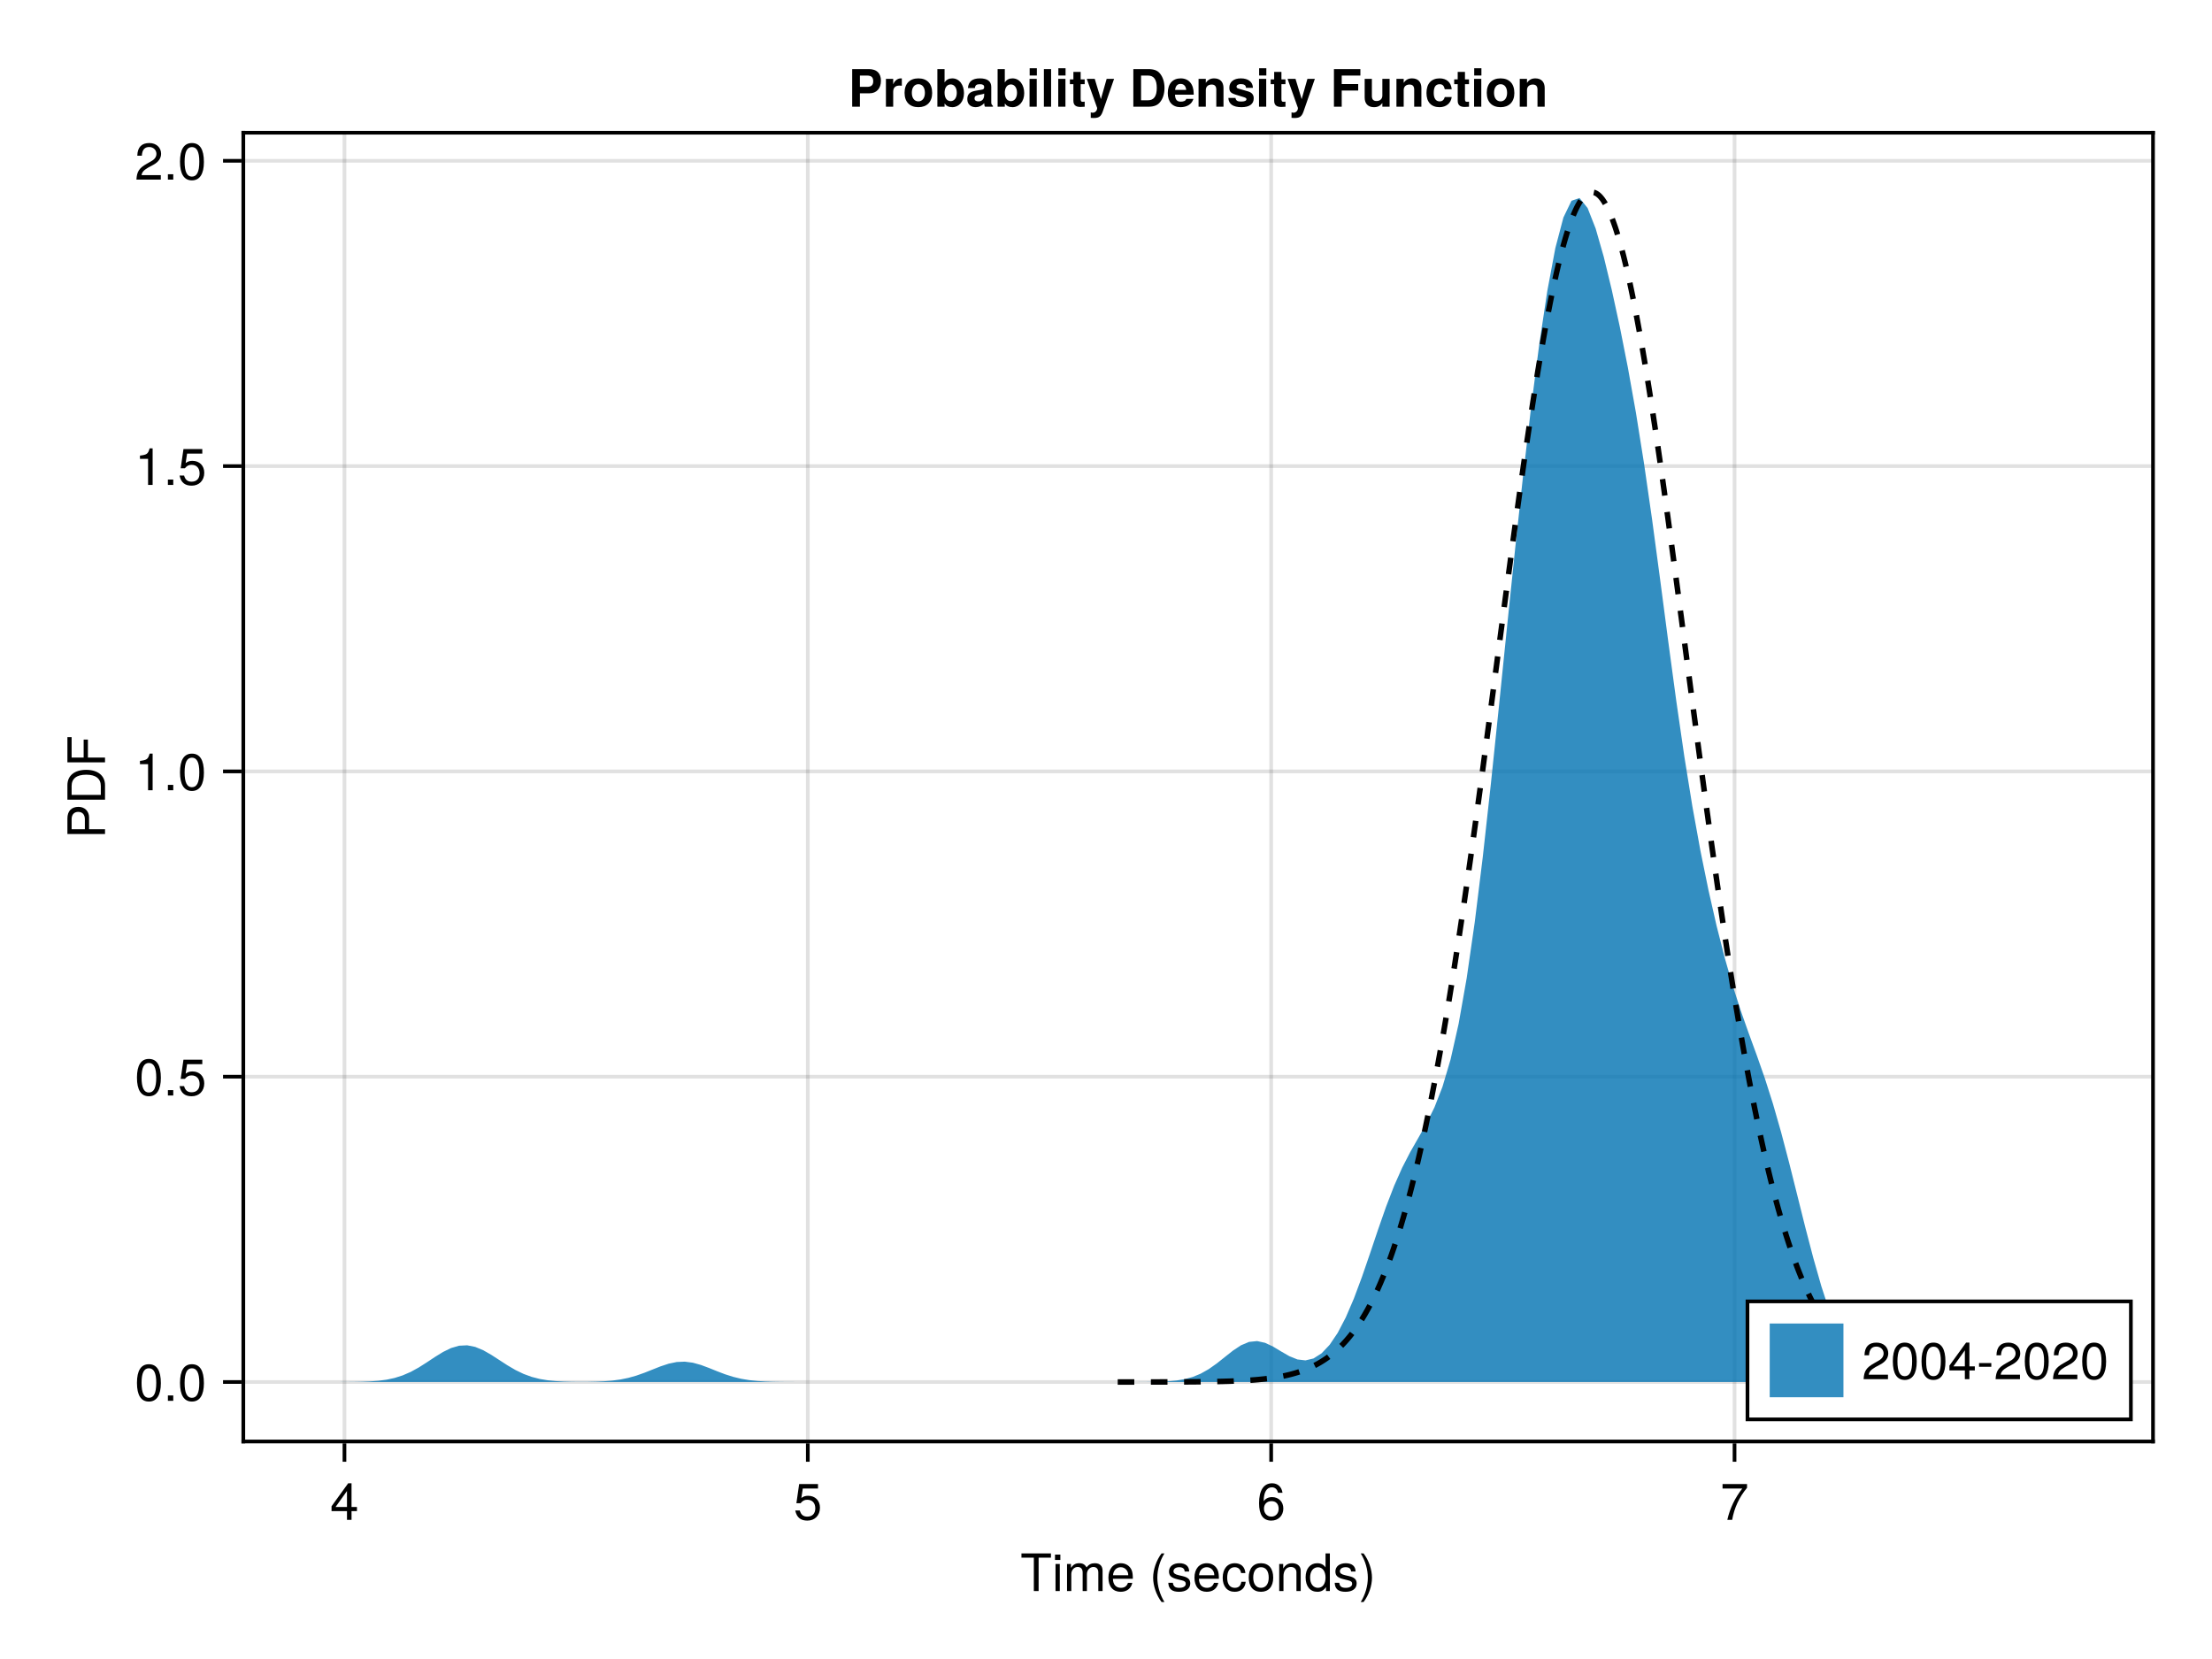 <?xml version="1.0" encoding="UTF-8"?>
<svg xmlns="http://www.w3.org/2000/svg" xmlns:xlink="http://www.w3.org/1999/xlink" width="600" height="450" viewBox="0 0 600 450">
<defs>
<g>
<g id="glyph-0-0-f96d2f09">
<path d="M 8.297 -9.062 C 8.297 -9.062 4.953 -9.062 4.953 -9.062 C 4.953 -9.062 4.953 0 4.953 0 C 4.953 0 3.656 0 3.656 0 C 3.656 0 3.656 -9.062 3.656 -9.062 C 3.656 -9.062 0.297 -9.062 0.297 -9.062 C 0.297 -9.062 0.297 -10.203 0.297 -10.203 C 0.297 -10.203 8.297 -10.203 8.297 -10.203 C 8.297 -10.203 8.297 -9.062 8.297 -9.062 Z M 8.297 -9.062 "/>
</g>
<g id="glyph-0-1-f96d2f09">
<path d="M 2.141 0 C 2.141 0 0.984 0 0.984 0 C 0.984 0 0.984 -7.344 0.984 -7.344 C 0.984 -7.344 2.141 -7.344 2.141 -7.344 C 2.141 -7.344 2.141 0 2.141 0 Z M 2.297 -8.438 C 2.297 -8.438 0.844 -8.438 0.844 -8.438 C 0.844 -8.438 0.844 -9.891 0.844 -9.891 C 0.844 -9.891 2.297 -9.891 2.297 -9.891 C 2.297 -9.891 2.297 -8.438 2.297 -8.438 Z M 2.297 -8.438 "/>
</g>
<g id="glyph-0-2-f96d2f09">
<path d="M 10.641 0 C 10.641 0 9.484 0 9.484 0 C 9.484 0 9.484 -5.047 9.484 -5.047 C 9.484 -5.984 8.984 -6.531 8.141 -6.531 C 7.188 -6.531 6.391 -5.672 6.391 -4.609 C 6.391 -4.609 6.391 0 6.391 0 C 6.391 0 5.234 0 5.234 0 C 5.234 0 5.234 -5.047 5.234 -5.047 C 5.234 -5.984 4.75 -6.531 3.875 -6.531 C 2.922 -6.531 2.156 -5.672 2.156 -4.609 C 2.156 -4.609 2.156 0 2.156 0 C 2.156 0 1 0 1 0 C 1 0 1 -7.344 1 -7.344 C 1 -7.344 2.062 -7.344 2.062 -7.344 C 2.062 -7.344 2.062 -6.297 2.062 -6.297 C 2.688 -7.188 3.328 -7.547 4.312 -7.547 C 5.266 -7.547 5.859 -7.203 6.281 -6.422 C 6.969 -7.25 7.562 -7.547 8.547 -7.547 C 9.906 -7.547 10.641 -6.812 10.641 -5.5 C 10.641 -5.5 10.641 0 10.641 0 Z M 10.641 0 "/>
</g>
<g id="glyph-0-3-f96d2f09">
</g>
<g id="glyph-0-4-f96d2f09">
<path d="M 7.188 -3.328 C 7.188 -3.328 1.781 -3.328 1.781 -3.328 C 1.812 -1.656 2.719 -0.875 3.938 -0.875 C 4.875 -0.875 5.531 -1.266 5.859 -2.219 C 5.859 -2.219 7.031 -2.219 7.031 -2.219 C 6.734 -0.734 5.578 0.203 3.891 0.203 C 1.828 0.203 0.562 -1.219 0.562 -3.625 C 0.562 -6.031 1.875 -7.547 3.922 -7.547 C 5.297 -7.547 6.406 -6.812 6.891 -5.609 C 7.094 -5.062 7.188 -4.391 7.188 -3.328 Z M 5.938 -4.375 C 5.938 -5.516 5.047 -6.469 3.906 -6.469 C 2.734 -6.469 1.906 -5.594 1.812 -4.281 C 1.812 -4.281 5.922 -4.281 5.922 -4.281 C 5.938 -4.312 5.938 -4.375 5.938 -4.375 Z M 5.938 -4.375 "/>
</g>
<g id="glyph-0-5-f96d2f09">
<path d="M 6.672 -2.516 C 6.531 -0.844 5.438 0.203 3.688 0.203 C 1.688 0.203 0.438 -1.234 0.438 -3.594 C 0.438 -6.031 1.719 -7.547 3.703 -7.547 C 5.328 -7.547 6.453 -6.656 6.594 -4.875 C 6.594 -4.875 5.422 -4.875 5.422 -4.875 C 5.281 -5.891 4.656 -6.469 3.688 -6.469 C 2.406 -6.469 1.656 -5.438 1.656 -3.594 C 1.656 -1.859 2.422 -0.875 3.703 -0.875 C 4.703 -0.875 5.312 -1.344 5.5 -2.516 C 5.5 -2.516 6.672 -2.516 6.672 -2.516 Z M 6.672 -2.516 "/>
</g>
<g id="glyph-0-6-f96d2f09">
<path d="M 7.141 -3.609 C 7.141 -1.203 5.875 0.203 3.828 0.203 C 1.734 0.203 0.5 -1.203 0.5 -3.672 C 0.5 -6.125 1.75 -7.547 3.812 -7.547 C 5.922 -7.547 7.141 -6.141 7.141 -3.609 Z M 5.922 -3.625 C 5.922 -5.453 5.141 -6.469 3.828 -6.469 C 2.516 -6.469 1.719 -5.438 1.719 -3.672 C 1.719 -1.891 2.516 -0.875 3.828 -0.875 C 5.109 -0.875 5.922 -1.906 5.922 -3.625 Z M 5.922 -3.625 "/>
</g>
<g id="glyph-0-7-f96d2f09">
<path d="M 6.812 0 C 6.812 0 5.656 0 5.656 0 C 5.656 0 5.656 -5.078 5.656 -5.078 C 5.656 -5.969 5.062 -6.531 4.141 -6.531 C 2.953 -6.531 2.141 -5.547 2.141 -4.047 C 2.141 -4.047 2.141 0 2.141 0 C 2.141 0 0.984 0 0.984 0 C 0.984 0 0.984 -7.344 0.984 -7.344 C 0.984 -7.344 2.062 -7.344 2.062 -7.344 C 2.062 -7.344 2.062 -6.109 2.062 -6.109 C 2.703 -7.125 3.406 -7.547 4.5 -7.547 C 5.906 -7.547 6.812 -6.766 6.812 -5.547 C 6.812 -5.547 6.812 0 6.812 0 Z M 6.812 0 "/>
</g>
<g id="glyph-0-8-f96d2f09">
<path d="M 6.422 -2.062 C 6.422 -0.641 5.25 0.203 3.406 0.203 C 1.484 0.203 0.531 -0.547 0.469 -2.234 C 0.469 -2.234 1.703 -2.234 1.703 -2.234 C 1.859 -1.125 2.453 -0.875 3.5 -0.875 C 4.516 -0.875 5.203 -1.281 5.203 -1.953 C 5.203 -2.484 4.891 -2.734 4.078 -2.922 C 4.078 -2.922 2.984 -3.188 2.984 -3.188 C 1.25 -3.609 0.656 -4.156 0.656 -5.312 C 0.656 -6.656 1.766 -7.547 3.469 -7.547 C 5.172 -7.547 6.125 -6.734 6.125 -5.297 C 6.125 -5.297 4.906 -5.297 4.906 -5.297 C 4.875 -6.062 4.375 -6.469 3.438 -6.469 C 2.484 -6.469 1.875 -6.031 1.875 -5.359 C 1.875 -4.844 2.281 -4.531 3.234 -4.312 C 3.234 -4.312 4.359 -4.047 4.359 -4.047 C 5.812 -3.703 6.422 -3.156 6.422 -2.062 Z M 6.422 -2.062 "/>
</g>
<g id="glyph-0-9-f96d2f09">
<path d="M 3.578 -3.609 C 3.578 -1.406 2.703 1.141 1.297 2.969 C 1.297 2.969 0.531 2.969 0.531 2.969 C 1.766 0.984 2.453 -1.391 2.453 -3.609 C 2.453 -5.859 1.766 -8.203 0.531 -10.203 C 0.531 -10.203 1.297 -10.203 1.297 -10.203 C 2.703 -8.375 3.578 -5.828 3.578 -3.609 Z M 3.578 -3.609 "/>
</g>
<g id="glyph-0-10-f96d2f09">
<path d="M 7.188 -3.297 C 7.188 -1.188 5.781 0.203 3.781 0.203 C 2.016 0.203 0.891 -0.578 0.484 -2.547 C 0.484 -2.547 1.719 -2.547 1.719 -2.547 C 2.016 -1.422 2.672 -0.875 3.75 -0.875 C 5.094 -0.875 5.922 -1.688 5.922 -3.125 C 5.922 -4.594 5.078 -5.453 3.75 -5.453 C 2.984 -5.453 2.5 -5.203 1.938 -4.516 C 1.938 -4.516 0.797 -4.516 0.797 -4.516 C 0.797 -4.516 1.547 -9.719 1.547 -9.719 C 1.547 -9.719 6.656 -9.719 6.656 -9.719 C 6.656 -9.719 6.656 -8.5 6.656 -8.5 C 6.656 -8.5 2.531 -8.5 2.531 -8.5 C 2.531 -8.5 2.141 -5.938 2.141 -5.938 C 2.719 -6.359 3.281 -6.531 3.969 -6.531 C 5.875 -6.531 7.188 -5.25 7.188 -3.297 Z M 7.188 -3.297 "/>
</g>
<g id="glyph-0-11-f96d2f09">
<path d="M 7.188 -3.078 C 7.188 -1.141 5.828 0.203 3.938 0.203 C 1.672 0.203 0.609 -1.422 0.609 -4.516 C 0.609 -7.984 1.844 -9.922 4.156 -9.922 C 5.672 -9.922 6.734 -8.953 6.969 -7.344 C 6.969 -7.344 5.734 -7.344 5.734 -7.344 C 5.547 -8.281 4.938 -8.828 4.078 -8.828 C 2.656 -8.828 1.875 -7.484 1.859 -5.062 C 2.391 -5.797 3.156 -6.172 4.141 -6.172 C 5.922 -6.172 7.188 -4.922 7.188 -3.078 Z M 5.922 -2.984 C 5.922 -4.312 5.188 -5.078 3.984 -5.078 C 2.766 -5.078 1.938 -4.281 1.938 -3.047 C 1.938 -1.781 2.797 -0.875 3.953 -0.875 C 5.078 -0.875 5.922 -1.734 5.922 -2.984 Z M 5.922 -2.984 "/>
</g>
<g id="glyph-0-12-f96d2f09">
<path d="M 7.281 -8.688 C 5.188 -6.203 3.797 -3.203 3.25 0 C 3.25 0 1.938 0 1.938 0 C 2.625 -3.109 4.031 -6 6 -8.5 C 6 -8.5 0.641 -8.5 0.641 -8.5 C 0.641 -8.5 0.641 -9.719 0.641 -9.719 C 0.641 -9.719 7.281 -9.719 7.281 -9.719 C 7.281 -9.719 7.281 -8.688 7.281 -8.688 Z M 7.281 -8.688 "/>
</g>
<g id="glyph-0-13-f96d2f09">
<path d="M 7.094 -4.781 C 7.094 -1.516 5.953 0.203 3.844 0.203 C 1.719 0.203 0.609 -1.516 0.609 -4.859 C 0.609 -8.188 1.703 -9.922 3.844 -9.922 C 6 -9.922 7.094 -8.219 7.094 -4.781 Z M 5.844 -4.891 C 5.844 -7.547 5.188 -8.828 3.844 -8.828 C 2.516 -8.828 1.859 -7.562 1.859 -4.844 C 1.859 -2.125 2.516 -0.812 3.828 -0.812 C 5.188 -0.812 5.844 -2.078 5.844 -4.891 Z M 5.844 -4.891 "/>
</g>
<g id="glyph-0-14-f96d2f09">
<path d="M 7.281 -2.375 C 7.281 -2.375 5.812 -2.375 5.812 -2.375 C 5.812 -2.375 5.812 0 5.812 0 C 5.812 0 4.578 0 4.578 0 C 4.578 0 4.578 -2.375 4.578 -2.375 C 4.578 -2.375 0.391 -2.375 0.391 -2.375 C 0.391 -2.375 0.391 -3.688 0.391 -3.688 C 0.391 -3.688 4.906 -9.922 4.906 -9.922 C 4.906 -9.922 5.812 -9.922 5.812 -9.922 C 5.812 -9.922 5.812 -3.484 5.812 -3.484 C 5.812 -3.484 7.281 -3.484 7.281 -3.484 C 7.281 -3.484 7.281 -2.375 7.281 -2.375 Z M 4.578 -3.484 C 4.578 -3.484 4.578 -7.828 4.578 -7.828 C 4.578 -7.828 1.469 -3.484 1.469 -3.484 C 1.469 -3.484 4.578 -3.484 4.578 -3.484 Z M 4.578 -3.484 "/>
</g>
<g id="glyph-0-15-f96d2f09">
<path d="M 3.969 -3.359 C 3.969 -3.359 0.641 -3.359 0.641 -3.359 C 0.641 -3.359 0.641 -4.375 0.641 -4.375 C 0.641 -4.375 3.969 -4.375 3.969 -4.375 C 3.969 -4.375 3.969 -3.359 3.969 -3.359 Z M 3.969 -3.359 "/>
</g>
<g id="glyph-0-16-f96d2f09">
<path d="M 7.156 -7.016 C 7.156 -5.797 6.438 -4.766 5.047 -4.016 C 5.047 -4.016 3.656 -3.266 3.656 -3.266 C 2.438 -2.547 1.984 -2.031 1.859 -1.219 C 1.859 -1.219 7.078 -1.219 7.078 -1.219 C 7.078 -1.219 7.078 0 7.078 0 C 7.078 0 0.469 0 0.469 0 C 0.594 -2.188 1.188 -3.125 3.266 -4.297 C 3.266 -4.297 4.547 -5.031 4.547 -5.031 C 5.438 -5.531 5.891 -6.203 5.891 -6.984 C 5.891 -8.047 5.047 -8.844 3.938 -8.844 C 2.719 -8.844 2.031 -8.141 1.938 -6.484 C 1.938 -6.484 0.703 -6.484 0.703 -6.484 C 0.766 -8.891 1.953 -9.922 3.969 -9.922 C 5.859 -9.922 7.156 -8.688 7.156 -7.016 Z M 7.156 -7.016 "/>
</g>
<g id="glyph-1-0-f96d2f09">
<path d="M 7.188 -3.328 C 7.188 -3.328 1.781 -3.328 1.781 -3.328 C 1.812 -1.656 2.719 -0.875 3.938 -0.875 C 4.875 -0.875 5.531 -1.266 5.859 -2.219 C 5.859 -2.219 7.031 -2.219 7.031 -2.219 C 6.734 -0.734 5.578 0.203 3.891 0.203 C 1.828 0.203 0.562 -1.219 0.562 -3.625 C 0.562 -6.031 1.875 -7.547 3.922 -7.547 C 5.297 -7.547 6.406 -6.812 6.891 -5.609 C 7.094 -5.062 7.188 -4.391 7.188 -3.328 Z M 5.938 -4.375 C 5.938 -5.516 5.047 -6.469 3.906 -6.469 C 2.734 -6.469 1.906 -5.594 1.812 -4.281 C 1.812 -4.281 5.922 -4.281 5.922 -4.281 C 5.938 -4.312 5.938 -4.375 5.938 -4.375 Z M 5.938 -4.375 "/>
</g>
<g id="glyph-1-1-f96d2f09">
<path d="M 6.422 -2.062 C 6.422 -0.641 5.25 0.203 3.406 0.203 C 1.484 0.203 0.531 -0.547 0.469 -2.234 C 0.469 -2.234 1.703 -2.234 1.703 -2.234 C 1.859 -1.125 2.453 -0.875 3.5 -0.875 C 4.516 -0.875 5.203 -1.281 5.203 -1.953 C 5.203 -2.484 4.891 -2.734 4.078 -2.922 C 4.078 -2.922 2.984 -3.188 2.984 -3.188 C 1.25 -3.609 0.656 -4.156 0.656 -5.312 C 0.656 -6.656 1.766 -7.547 3.469 -7.547 C 5.172 -7.547 6.125 -6.734 6.125 -5.297 C 6.125 -5.297 4.906 -5.297 4.906 -5.297 C 4.875 -6.062 4.375 -6.469 3.438 -6.469 C 2.484 -6.469 1.875 -6.031 1.875 -5.359 C 1.875 -4.844 2.281 -4.531 3.234 -4.312 C 3.234 -4.312 4.359 -4.047 4.359 -4.047 C 5.812 -3.703 6.422 -3.156 6.422 -2.062 Z M 6.422 -2.062 "/>
</g>
<g id="glyph-1-2-f96d2f09">
<path d="M 6.938 0 C 6.938 0 5.891 0 5.891 0 C 5.891 0 5.891 -1.078 5.891 -1.078 C 5.266 -0.172 4.562 0.203 3.562 0.203 C 1.578 0.203 0.359 -1.266 0.359 -3.734 C 0.359 -6.078 1.609 -7.547 3.516 -7.547 C 4.5 -7.547 5.281 -7.156 5.766 -6.406 C 5.766 -6.406 5.766 -10.203 5.766 -10.203 C 5.766 -10.203 6.938 -10.203 6.938 -10.203 C 6.938 -10.203 6.938 0 6.938 0 Z M 5.766 -3.641 C 5.766 -5.328 4.969 -6.453 3.703 -6.453 C 2.438 -6.453 1.578 -5.375 1.578 -3.672 C 1.578 -1.953 2.438 -0.875 3.719 -0.875 C 4.953 -0.875 5.766 -1.953 5.766 -3.641 Z M 5.766 -3.641 "/>
</g>
<g id="glyph-1-3-f96d2f09">
<path d="M 7.156 -7.016 C 7.156 -5.797 6.438 -4.766 5.047 -4.016 C 5.047 -4.016 3.656 -3.266 3.656 -3.266 C 2.438 -2.547 1.984 -2.031 1.859 -1.219 C 1.859 -1.219 7.078 -1.219 7.078 -1.219 C 7.078 -1.219 7.078 0 7.078 0 C 7.078 0 0.469 0 0.469 0 C 0.594 -2.188 1.188 -3.125 3.266 -4.297 C 3.266 -4.297 4.547 -5.031 4.547 -5.031 C 5.438 -5.531 5.891 -6.203 5.891 -6.984 C 5.891 -8.047 5.047 -8.844 3.938 -8.844 C 2.719 -8.844 2.031 -8.141 1.938 -6.484 C 1.938 -6.484 0.703 -6.484 0.703 -6.484 C 0.766 -8.891 1.953 -9.922 3.969 -9.922 C 5.859 -9.922 7.156 -8.688 7.156 -7.016 Z M 7.156 -7.016 "/>
</g>
<g id="glyph-2-0-f96d2f09">
<path d="M 4.078 2.969 C 4.078 2.969 3.297 2.969 3.297 2.969 C 1.906 1.141 1.016 -1.406 1.016 -3.625 C 1.016 -5.828 1.906 -8.375 3.297 -10.203 C 3.297 -10.203 4.078 -10.203 4.078 -10.203 C 2.844 -8.219 2.156 -5.859 2.156 -3.625 C 2.156 -1.391 2.844 0.969 4.078 2.969 Z M 4.078 2.969 "/>
</g>
<g id="glyph-3-0-f96d2f09">
<path d="M 7.281 -2.375 C 7.281 -2.375 5.812 -2.375 5.812 -2.375 C 5.812 -2.375 5.812 0 5.812 0 C 5.812 0 4.578 0 4.578 0 C 4.578 0 4.578 -2.375 4.578 -2.375 C 4.578 -2.375 0.391 -2.375 0.391 -2.375 C 0.391 -2.375 0.391 -3.688 0.391 -3.688 C 0.391 -3.688 4.906 -9.922 4.906 -9.922 C 4.906 -9.922 5.812 -9.922 5.812 -9.922 C 5.812 -9.922 5.812 -3.484 5.812 -3.484 C 5.812 -3.484 7.281 -3.484 7.281 -3.484 C 7.281 -3.484 7.281 -2.375 7.281 -2.375 Z M 4.578 -3.484 C 4.578 -3.484 4.578 -7.828 4.578 -7.828 C 4.578 -7.828 1.469 -3.484 1.469 -3.484 C 1.469 -3.484 4.578 -3.484 4.578 -3.484 Z M 4.578 -3.484 "/>
</g>
<g id="glyph-3-1-f96d2f09">
<path d="M 7.094 -4.781 C 7.094 -1.516 5.953 0.203 3.844 0.203 C 1.719 0.203 0.609 -1.516 0.609 -4.859 C 0.609 -8.188 1.703 -9.922 3.844 -9.922 C 6 -9.922 7.094 -8.219 7.094 -4.781 Z M 5.844 -4.891 C 5.844 -7.547 5.188 -8.828 3.844 -8.828 C 2.516 -8.828 1.859 -7.562 1.859 -4.844 C 1.859 -2.125 2.516 -0.812 3.828 -0.812 C 5.188 -0.812 5.844 -2.078 5.844 -4.891 Z M 5.844 -4.891 "/>
</g>
<g id="glyph-3-2-f96d2f09">
<path d="M 7.188 -3.297 C 7.188 -1.188 5.781 0.203 3.781 0.203 C 2.016 0.203 0.891 -0.578 0.484 -2.547 C 0.484 -2.547 1.719 -2.547 1.719 -2.547 C 2.016 -1.422 2.672 -0.875 3.75 -0.875 C 5.094 -0.875 5.922 -1.688 5.922 -3.125 C 5.922 -4.594 5.078 -5.453 3.75 -5.453 C 2.984 -5.453 2.5 -5.203 1.938 -4.516 C 1.938 -4.516 0.797 -4.516 0.797 -4.516 C 0.797 -4.516 1.547 -9.719 1.547 -9.719 C 1.547 -9.719 6.656 -9.719 6.656 -9.719 C 6.656 -9.719 6.656 -8.5 6.656 -8.5 C 6.656 -8.5 2.531 -8.5 2.531 -8.5 C 2.531 -8.5 2.141 -5.938 2.141 -5.938 C 2.719 -6.359 3.281 -6.531 3.969 -6.531 C 5.875 -6.531 7.188 -5.25 7.188 -3.297 Z M 7.188 -3.297 "/>
</g>
<g id="glyph-4-0-f96d2f09">
<path d="M -7.203 -8.641 C -5.516 -8.641 -4.328 -7.469 -4.328 -5.781 C -4.328 -5.781 -4.328 -2.578 -4.328 -2.578 C -4.328 -2.578 0 -2.578 0 -2.578 C 0 -2.578 0 -1.281 0 -1.281 C 0 -1.281 -10.203 -1.281 -10.203 -1.281 C -10.203 -1.281 -10.203 -5.484 -10.203 -5.484 C -10.203 -7.5 -9.125 -8.641 -7.203 -8.641 Z M -7.266 -7.281 C -8.391 -7.281 -9.062 -6.531 -9.062 -5.297 C -9.062 -5.297 -9.062 -2.578 -9.062 -2.578 C -9.062 -2.578 -5.469 -2.578 -5.469 -2.578 C -5.469 -2.578 -5.469 -5.297 -5.469 -5.297 C -5.469 -6.531 -6.141 -7.281 -7.266 -7.281 Z M -7.266 -7.281 "/>
</g>
<g id="glyph-5-0-f96d2f09">
<path d="M -5.109 -9.344 C -1.938 -9.344 0 -7.75 0 -5.188 C 0 -5.188 0 -1.25 0 -1.25 C 0 -1.25 -10.203 -1.25 -10.203 -1.25 C -10.203 -1.25 -10.203 -5.188 -10.203 -5.188 C -10.203 -7.766 -8.281 -9.344 -5.109 -9.344 Z M -5.094 -8.031 C -7.703 -8.031 -9.062 -6.969 -9.062 -4.953 C -9.062 -4.953 -9.062 -2.547 -9.062 -2.547 C -9.062 -2.547 -1.141 -2.547 -1.141 -2.547 C -1.141 -2.547 -1.141 -4.953 -1.141 -4.953 C -1.141 -6.969 -2.516 -8.031 -5.094 -8.031 Z M -5.094 -8.031 "/>
</g>
<g id="glyph-6-0-f96d2f09">
<path d="M -9.062 -8.109 C -9.062 -8.109 -9.062 -2.562 -9.062 -2.562 C -9.062 -2.562 -5.797 -2.562 -5.797 -2.562 C -5.797 -2.562 -5.797 -7.438 -5.797 -7.438 C -5.797 -7.438 -4.641 -7.438 -4.641 -7.438 C -4.641 -7.438 -4.641 -2.562 -4.641 -2.562 C -4.641 -2.562 0 -2.562 0 -2.562 C 0 -2.562 0 -1.266 0 -1.266 C 0 -1.266 -10.203 -1.266 -10.203 -1.266 C -10.203 -1.266 -10.203 -8.109 -10.203 -8.109 C -10.203 -8.109 -9.062 -8.109 -9.062 -8.109 Z M -9.062 -8.109 "/>
</g>
<g id="glyph-7-0-f96d2f09">
<path d="M 7.094 -4.781 C 7.094 -1.516 5.953 0.203 3.844 0.203 C 1.719 0.203 0.609 -1.516 0.609 -4.859 C 0.609 -8.188 1.703 -9.922 3.844 -9.922 C 6 -9.922 7.094 -8.219 7.094 -4.781 Z M 5.844 -4.891 C 5.844 -7.547 5.188 -8.828 3.844 -8.828 C 2.516 -8.828 1.859 -7.562 1.859 -4.844 C 1.859 -2.125 2.516 -0.812 3.828 -0.812 C 5.188 -0.812 5.844 -2.078 5.844 -4.891 Z M 5.844 -4.891 "/>
</g>
<g id="glyph-7-1-f96d2f09">
<path d="M 2.672 0 C 2.672 0 1.219 0 1.219 0 C 1.219 0 1.219 -1.453 1.219 -1.453 C 1.219 -1.453 2.672 -1.453 2.672 -1.453 C 2.672 -1.453 2.672 0 2.672 0 Z M 2.672 0 "/>
</g>
<g id="glyph-7-2-f96d2f09">
<path d="M 4.859 0 C 4.859 0 3.625 0 3.625 0 C 3.625 0 3.625 -7.062 3.625 -7.062 C 3.625 -7.062 1.422 -7.062 1.422 -7.062 C 1.422 -7.062 1.422 -7.953 1.422 -7.953 C 3.328 -8.188 3.609 -8.406 4.047 -9.922 C 4.047 -9.922 4.859 -9.922 4.859 -9.922 C 4.859 -9.922 4.859 0 4.859 0 Z M 4.859 0 "/>
</g>
<g id="glyph-8-0-f96d2f09">
<path d="M 7.094 -4.781 C 7.094 -1.516 5.953 0.203 3.844 0.203 C 1.719 0.203 0.609 -1.516 0.609 -4.859 C 0.609 -8.188 1.703 -9.922 3.844 -9.922 C 6 -9.922 7.094 -8.219 7.094 -4.781 Z M 5.844 -4.891 C 5.844 -7.547 5.188 -8.828 3.844 -8.828 C 2.516 -8.828 1.859 -7.562 1.859 -4.844 C 1.859 -2.125 2.516 -0.812 3.828 -0.812 C 5.188 -0.812 5.844 -2.078 5.844 -4.891 Z M 5.844 -4.891 "/>
</g>
<g id="glyph-8-1-f96d2f09">
<path d="M 2.672 0 C 2.672 0 1.219 0 1.219 0 C 1.219 0 1.219 -1.453 1.219 -1.453 C 1.219 -1.453 2.672 -1.453 2.672 -1.453 C 2.672 -1.453 2.672 0 2.672 0 Z M 2.672 0 "/>
</g>
<g id="glyph-9-0-f96d2f09">
<path d="M 7.188 -3.297 C 7.188 -1.188 5.781 0.203 3.781 0.203 C 2.016 0.203 0.891 -0.578 0.484 -2.547 C 0.484 -2.547 1.719 -2.547 1.719 -2.547 C 2.016 -1.422 2.672 -0.875 3.75 -0.875 C 5.094 -0.875 5.922 -1.688 5.922 -3.125 C 5.922 -4.594 5.078 -5.453 3.75 -5.453 C 2.984 -5.453 2.5 -5.203 1.938 -4.516 C 1.938 -4.516 0.797 -4.516 0.797 -4.516 C 0.797 -4.516 1.547 -9.719 1.547 -9.719 C 1.547 -9.719 6.656 -9.719 6.656 -9.719 C 6.656 -9.719 6.656 -8.5 6.656 -8.5 C 6.656 -8.5 2.531 -8.5 2.531 -8.5 C 2.531 -8.5 2.141 -5.938 2.141 -5.938 C 2.719 -6.359 3.281 -6.531 3.969 -6.531 C 5.875 -6.531 7.188 -5.25 7.188 -3.297 Z M 7.188 -3.297 "/>
</g>
<g id="glyph-10-0-f96d2f09">
<path d="M 4.859 0 C 4.859 0 3.625 0 3.625 0 C 3.625 0 3.625 -7.062 3.625 -7.062 C 3.625 -7.062 1.422 -7.062 1.422 -7.062 C 1.422 -7.062 1.422 -7.953 1.422 -7.953 C 3.328 -8.188 3.609 -8.406 4.047 -9.922 C 4.047 -9.922 4.859 -9.922 4.859 -9.922 C 4.859 -9.922 4.859 0 4.859 0 Z M 4.859 0 "/>
</g>
<g id="glyph-10-1-f96d2f09">
<path d="M 2.672 0 C 2.672 0 1.219 0 1.219 0 C 1.219 0 1.219 -1.453 1.219 -1.453 C 1.219 -1.453 2.672 -1.453 2.672 -1.453 C 2.672 -1.453 2.672 0 2.672 0 Z M 2.672 0 "/>
</g>
<g id="glyph-11-0-f96d2f09">
<path d="M 7.094 -4.781 C 7.094 -1.516 5.953 0.203 3.844 0.203 C 1.719 0.203 0.609 -1.516 0.609 -4.859 C 0.609 -8.188 1.703 -9.922 3.844 -9.922 C 6 -9.922 7.094 -8.219 7.094 -4.781 Z M 5.844 -4.891 C 5.844 -7.547 5.188 -8.828 3.844 -8.828 C 2.516 -8.828 1.859 -7.562 1.859 -4.844 C 1.859 -2.125 2.516 -0.812 3.828 -0.812 C 5.188 -0.812 5.844 -2.078 5.844 -4.891 Z M 5.844 -4.891 "/>
</g>
<g id="glyph-12-0-f96d2f09">
<path d="M 7.156 -7.016 C 7.156 -5.797 6.438 -4.766 5.047 -4.016 C 5.047 -4.016 3.656 -3.266 3.656 -3.266 C 2.438 -2.547 1.984 -2.031 1.859 -1.219 C 1.859 -1.219 7.078 -1.219 7.078 -1.219 C 7.078 -1.219 7.078 0 7.078 0 C 7.078 0 0.469 0 0.469 0 C 0.594 -2.188 1.188 -3.125 3.266 -4.297 C 3.266 -4.297 4.547 -5.031 4.547 -5.031 C 5.438 -5.531 5.891 -6.203 5.891 -6.984 C 5.891 -8.047 5.047 -8.844 3.938 -8.844 C 2.719 -8.844 2.031 -8.141 1.938 -6.484 C 1.938 -6.484 0.703 -6.484 0.703 -6.484 C 0.766 -8.891 1.953 -9.922 3.969 -9.922 C 5.859 -9.922 7.156 -8.688 7.156 -7.016 Z M 7.156 -7.016 "/>
</g>
<g id="glyph-12-1-f96d2f09">
<path d="M 2.672 0 C 2.672 0 1.219 0 1.219 0 C 1.219 0 1.219 -1.453 1.219 -1.453 C 1.219 -1.453 2.672 -1.453 2.672 -1.453 C 2.672 -1.453 2.672 0 2.672 0 Z M 2.672 0 "/>
</g>
<g id="glyph-13-0-f96d2f09">
<path d="M 7.094 -4.781 C 7.094 -1.516 5.953 0.203 3.844 0.203 C 1.719 0.203 0.609 -1.516 0.609 -4.859 C 0.609 -8.188 1.703 -9.922 3.844 -9.922 C 6 -9.922 7.094 -8.219 7.094 -4.781 Z M 5.844 -4.891 C 5.844 -7.547 5.188 -8.828 3.844 -8.828 C 2.516 -8.828 1.859 -7.562 1.859 -4.844 C 1.859 -2.125 2.516 -0.812 3.828 -0.812 C 5.188 -0.812 5.844 -2.078 5.844 -4.891 Z M 5.844 -4.891 "/>
</g>
<g id="glyph-14-0-f96d2f09">
<path d="M 8.859 -7.047 C 8.859 -4.969 7.656 -3.641 5.781 -3.641 C 5.781 -3.641 3.156 -3.641 3.156 -3.641 C 3.156 -3.641 3.156 0 3.156 0 C 3.156 0 1.062 0 1.062 0 C 1.062 0 1.062 -10.203 1.062 -10.203 C 1.062 -10.203 5.578 -10.203 5.578 -10.203 C 7.703 -10.203 8.859 -9.094 8.859 -7.047 Z M 6.766 -6.922 C 6.766 -7.969 6.25 -8.453 5.125 -8.453 C 5.125 -8.453 3.156 -8.453 3.156 -8.453 C 3.156 -8.453 3.156 -5.391 3.156 -5.391 C 3.156 -5.391 5.125 -5.391 5.125 -5.391 C 6.25 -5.391 6.766 -5.875 6.766 -6.922 Z M 6.766 -6.922 "/>
</g>
<g id="glyph-14-1-f96d2f09">
<path d="M 7.969 -3.719 C 7.969 -1.297 6.531 0.125 4.234 0.125 C 1.906 0.125 0.484 -1.281 0.484 -3.781 C 0.484 -6.266 1.906 -7.688 4.219 -7.688 C 6.578 -7.688 7.969 -6.281 7.969 -3.719 Z M 6 -3.75 C 6 -5.234 5.312 -6.109 4.234 -6.109 C 3.156 -6.109 2.453 -5.219 2.453 -3.781 C 2.453 -2.344 3.156 -1.453 4.234 -1.453 C 5.281 -1.453 6 -2.344 6 -3.75 Z M 6 -3.75 "/>
</g>
<g id="glyph-15-0-f96d2f09">
<path d="M 5.188 -5.688 C 4.906 -5.719 4.781 -5.734 4.562 -5.734 C 3.422 -5.734 2.844 -5.172 2.844 -4.016 C 2.844 -4.016 2.844 0 2.844 0 C 2.844 0 0.875 0 0.875 0 C 0.875 0 0.875 -7.562 0.875 -7.562 C 0.875 -7.562 2.844 -7.562 2.844 -7.562 C 2.844 -7.562 2.844 -6.078 2.844 -6.078 C 3.266 -7.094 4.047 -7.688 4.938 -7.688 C 5 -7.688 5.062 -7.688 5.188 -7.672 C 5.188 -7.672 5.188 -5.688 5.188 -5.688 Z M 5.188 -5.688 "/>
</g>
<g id="glyph-15-1-f96d2f09">
<path d="M 8.047 -3.688 C 8.047 -1.406 6.672 0.125 4.875 0.125 C 3.922 0.125 3.266 -0.219 2.781 -0.875 C 2.781 -0.875 2.781 0 2.781 0 C 2.781 0 0.828 0 0.828 0 C 0.828 0 0.828 -10.203 0.828 -10.203 C 0.828 -10.203 2.781 -10.203 2.781 -10.203 C 2.781 -10.203 2.781 -6.578 2.781 -6.578 C 3.266 -7.344 3.938 -7.688 4.875 -7.688 C 6.859 -7.688 8.047 -5.828 8.047 -3.688 Z M 6.094 -3.766 C 6.094 -5.172 5.406 -6.047 4.438 -6.047 C 3.453 -6.047 2.781 -5.188 2.781 -3.812 C 2.781 -2.359 3.438 -1.516 4.438 -1.516 C 5.406 -1.516 6.094 -2.391 6.094 -3.766 Z M 6.094 -3.766 "/>
</g>
<g id="glyph-15-2-f96d2f09">
<path d="M 7.344 0 C 7.344 0 5.203 0 5.203 0 C 5.031 -0.219 4.984 -0.562 4.984 -0.953 C 4.297 -0.234 3.531 0.125 2.688 0.125 C 1.422 0.125 0.391 -0.578 0.391 -2.047 C 0.391 -3.422 1.125 -4.062 2.625 -4.328 C 2.625 -4.328 3.406 -4.469 3.406 -4.469 C 4.375 -4.641 4.969 -4.547 4.969 -5.344 C 4.969 -5.859 4.594 -6.109 3.844 -6.109 C 2.875 -6.109 2.547 -5.859 2.453 -5.062 C 2.453 -5.062 0.562 -5.062 0.562 -5.062 C 0.688 -6.812 1.75 -7.688 3.797 -7.688 C 5.844 -7.688 6.891 -6.906 6.891 -5.359 C 6.891 -5.359 6.891 -1.156 6.891 -1.156 C 6.891 -0.766 6.984 -0.562 7.344 -0.234 C 7.344 -0.234 7.344 0 7.344 0 Z M 4.969 -3.234 C 4.969 -3.234 4.969 -3.562 4.969 -3.562 C 4.75 -3.453 4.656 -3.438 4.141 -3.328 C 4.141 -3.328 3.469 -3.203 3.469 -3.203 C 2.656 -3.047 2.359 -2.844 2.359 -2.266 C 2.359 -1.703 2.766 -1.453 3.422 -1.453 C 4.406 -1.453 4.969 -2.094 4.969 -3.234 Z M 4.969 -3.234 "/>
</g>
<g id="glyph-15-3-f96d2f09">
<path d="M 2.891 0 C 2.891 0 0.938 0 0.938 0 C 0.938 0 0.938 -7.562 0.938 -7.562 C 0.938 -7.562 2.891 -7.562 2.891 -7.562 C 2.891 -7.562 2.891 0 2.891 0 Z M 2.922 -8.469 C 2.922 -8.469 0.969 -8.469 0.969 -8.469 C 0.969 -8.469 0.969 -10.438 0.969 -10.438 C 0.969 -10.438 2.922 -10.438 2.922 -10.438 C 2.922 -10.438 2.922 -8.469 2.922 -8.469 Z M 2.922 -8.469 "/>
</g>
<g id="glyph-15-4-f96d2f09">
<path d="M 2.891 0 C 2.891 0 0.938 0 0.938 0 C 0.938 0 0.938 -10.203 0.938 -10.203 C 0.938 -10.203 2.891 -10.203 2.891 -10.203 C 2.891 -10.203 2.891 0 2.891 0 Z M 2.891 0 "/>
</g>
<g id="glyph-15-5-f96d2f09">
<path d="M 4.219 0 C 3.859 0.016 3.516 0.062 3.078 0.062 C 1.797 0.062 1.156 -0.438 1.156 -1.625 C 1.156 -1.625 1.156 -6.109 1.156 -6.109 C 1.156 -6.109 0.203 -6.109 0.203 -6.109 C 0.203 -6.109 0.203 -7.406 0.203 -7.406 C 0.203 -7.406 1.156 -7.406 1.156 -7.406 C 1.156 -7.406 1.156 -9.438 1.156 -9.438 C 1.156 -9.438 3.125 -9.438 3.125 -9.438 C 3.125 -9.438 3.125 -7.406 3.125 -7.406 C 3.125 -7.406 4.219 -7.406 4.219 -7.406 C 4.219 -7.406 4.219 -6.109 4.219 -6.109 C 4.219 -6.109 3.125 -6.109 3.125 -6.109 C 3.125 -6.109 3.125 -2.156 3.125 -2.156 C 3.125 -1.484 3.25 -1.328 3.766 -1.328 C 3.906 -1.328 4.016 -1.344 4.219 -1.375 C 4.219 -1.375 4.219 0 4.219 0 Z M 4.219 0 "/>
</g>
<g id="glyph-15-6-f96d2f09">
</g>
<g id="glyph-15-7-f96d2f09">
<path d="M 7.281 -2.234 C 7.281 -0.719 6.109 0.125 3.969 0.125 C 1.688 0.125 0.469 -0.734 0.406 -2.391 C 0.406 -2.391 2.328 -2.391 2.328 -2.391 C 2.484 -1.578 2.969 -1.406 3.859 -1.406 C 4.781 -1.406 5.312 -1.594 5.312 -2.062 C 5.312 -2.266 5.156 -2.422 4.656 -2.578 C 4.656 -2.578 2.328 -3.297 2.328 -3.297 C 0.922 -3.734 0.672 -4.234 0.672 -5.172 C 0.672 -6.719 1.859 -7.688 3.781 -7.688 C 5.812 -7.688 7.047 -6.719 7.062 -5.125 C 7.062 -5.125 5.188 -5.125 5.188 -5.125 C 5.172 -5.812 4.703 -6.141 3.766 -6.141 C 3.078 -6.141 2.625 -5.859 2.625 -5.453 C 2.625 -5.141 2.766 -5.016 3.312 -4.859 C 3.312 -4.859 5.797 -4.141 5.797 -4.141 C 6.797 -3.844 7.281 -3.203 7.281 -2.344 C 7.281 -2.344 7.281 -2.234 7.281 -2.234 Z M 7.281 -2.234 "/>
</g>
<g id="glyph-15-8-f96d2f09">
<path d="M 8.203 -8.453 C 8.203 -8.453 3.141 -8.453 3.141 -8.453 C 3.141 -8.453 3.141 -6.141 3.141 -6.141 C 3.141 -6.141 7.609 -6.141 7.609 -6.141 C 7.609 -6.141 7.609 -4.391 7.609 -4.391 C 7.609 -4.391 3.141 -4.391 3.141 -4.391 C 3.141 -4.391 3.141 0 3.141 0 C 3.141 0 1.031 0 1.031 0 C 1.031 0 1.031 -10.203 1.031 -10.203 C 1.031 -10.203 8.203 -10.203 8.203 -10.203 C 8.203 -10.203 8.203 -8.453 8.203 -8.453 Z M 8.203 -8.453 "/>
</g>
<g id="glyph-15-9-f96d2f09">
<path d="M 7.641 0 C 7.641 0 5.688 0 5.688 0 C 5.688 0 5.688 -4.656 5.688 -4.656 C 5.688 -5.562 5.266 -6.016 4.422 -6.016 C 3.469 -6.016 2.844 -5.438 2.844 -4.531 C 2.844 -4.531 2.844 0 2.844 0 C 2.844 0 0.875 0 0.875 0 C 0.875 0 0.875 -7.562 0.875 -7.562 C 0.875 -7.562 2.844 -7.562 2.844 -7.562 C 2.844 -7.562 2.844 -6.469 2.844 -6.469 C 3.406 -7.312 4.094 -7.688 5.109 -7.688 C 6.719 -7.688 7.641 -6.734 7.641 -5.062 C 7.641 -5.062 7.641 0 7.641 0 Z M 7.641 0 "/>
</g>
<g id="glyph-15-10-f96d2f09">
<path d="M 7.312 -2.625 C 7.125 -1.016 5.859 0.125 4.016 0.125 C 1.781 0.125 0.469 -1.234 0.469 -3.719 C 0.469 -6.297 1.797 -7.688 4.047 -7.688 C 5.938 -7.688 7.172 -6.578 7.312 -4.734 C 7.312 -4.734 5.438 -4.734 5.438 -4.734 C 5.203 -5.719 4.828 -6.109 4.031 -6.109 C 2.797 -6.109 2.438 -5.109 2.438 -3.719 C 2.438 -2.25 3.031 -1.453 4.031 -1.453 C 4.781 -1.453 5.188 -1.828 5.438 -2.625 C 5.438 -2.625 7.312 -2.625 7.312 -2.625 Z M 7.312 -2.625 "/>
</g>
<g id="glyph-16-0-f96d2f09">
<path d="M 8.047 -3.688 C 8.047 -1.406 6.672 0.125 4.875 0.125 C 3.922 0.125 3.266 -0.219 2.781 -0.875 C 2.781 -0.875 2.781 0 2.781 0 C 2.781 0 0.828 0 0.828 0 C 0.828 0 0.828 -10.203 0.828 -10.203 C 0.828 -10.203 2.781 -10.203 2.781 -10.203 C 2.781 -10.203 2.781 -6.578 2.781 -6.578 C 3.266 -7.344 3.938 -7.688 4.875 -7.688 C 6.859 -7.688 8.047 -5.828 8.047 -3.688 Z M 6.094 -3.766 C 6.094 -5.172 5.406 -6.047 4.438 -6.047 C 3.453 -6.047 2.781 -5.188 2.781 -3.812 C 2.781 -2.359 3.438 -1.516 4.438 -1.516 C 5.406 -1.516 6.094 -2.391 6.094 -3.766 Z M 6.094 -3.766 "/>
</g>
<g id="glyph-16-1-f96d2f09">
<path d="M 9.531 -5.109 C 9.531 -3.531 9.094 -2.141 8.281 -1.188 C 7.594 -0.359 6.625 0 5.062 0 C 5.062 0 1.078 0 1.078 0 C 1.078 0 1.078 -10.203 1.078 -10.203 C 1.078 -10.203 5.062 -10.203 5.062 -10.203 C 6.641 -10.203 7.609 -9.859 8.281 -9.031 C 9.094 -8.062 9.531 -6.672 9.531 -5.109 Z M 7.438 -5.094 C 7.438 -7.344 6.656 -8.453 5.062 -8.453 C 5.062 -8.453 3.172 -8.453 3.172 -8.453 C 3.172 -8.453 3.172 -1.75 3.172 -1.75 C 3.172 -1.75 5.062 -1.75 5.062 -1.75 C 6.656 -1.75 7.438 -2.859 7.438 -5.094 Z M 7.438 -5.094 "/>
</g>
<g id="glyph-16-2-f96d2f09">
<path d="M 7.344 -3.5 C 7.344 -3.5 7.344 -3.266 7.344 -3.266 C 7.344 -3.266 2.266 -3.266 2.266 -3.266 C 2.328 -1.797 2.906 -1.375 3.844 -1.375 C 4.547 -1.375 5.172 -1.578 5.328 -2.125 C 5.328 -2.125 7.266 -2.125 7.266 -2.125 C 6.828 -0.641 5.453 0.125 3.766 0.125 C 1.625 0.125 0.312 -1.266 0.312 -3.688 C 0.312 -6.219 1.641 -7.688 3.812 -7.688 C 6.031 -7.688 7.344 -6.109 7.344 -3.5 Z M 5.312 -4.562 C 5.203 -5.641 4.625 -6.188 3.781 -6.188 C 2.906 -6.188 2.422 -5.609 2.297 -4.562 C 2.297 -4.562 5.312 -4.562 5.312 -4.562 Z M 5.312 -4.562 "/>
</g>
<g id="glyph-16-3-f96d2f09">
<path d="M 7.531 -7.562 C 7.531 -7.562 4.422 1.391 4.422 1.391 C 3.906 2.828 3.219 3.062 1.906 3.062 C 1.672 3.062 1.5 3.047 1.203 3.016 C 1.203 3.016 1.203 1.547 1.203 1.547 C 1.453 1.609 1.562 1.625 1.719 1.625 C 2.406 1.625 2.938 1.078 2.938 0.359 C 2.938 0.359 2.938 0.328 2.938 0.328 C 2.938 0.328 0.125 -7.562 0.125 -7.562 C 0.125 -7.562 2.281 -7.562 2.281 -7.562 C 2.281 -7.562 3.953 -2.062 3.953 -2.062 C 3.953 -2.062 5.516 -7.562 5.516 -7.562 C 5.516 -7.562 7.531 -7.562 7.531 -7.562 Z M 7.531 -7.562 "/>
</g>
<g id="glyph-16-4-f96d2f09">
<path d="M 7.578 0 C 7.578 0 5.609 0 5.609 0 C 5.609 0 5.609 -1 5.609 -1 C 5.047 -0.25 4.375 0.125 3.344 0.125 C 1.734 0.125 0.812 -0.828 0.812 -2.484 C 0.812 -2.484 0.812 -7.562 0.812 -7.562 C 0.812 -7.562 2.766 -7.562 2.766 -7.562 C 2.766 -7.562 2.766 -2.891 2.766 -2.891 C 2.766 -1.984 3.188 -1.547 4.031 -1.547 C 4.984 -1.547 5.609 -2.125 5.609 -3.031 C 5.609 -3.031 5.609 -7.562 5.609 -7.562 C 5.609 -7.562 7.578 -7.562 7.578 -7.562 C 7.578 -7.562 7.578 0 7.578 0 Z M 7.578 0 "/>
</g>
<g id="glyph-16-5-f96d2f09">
<path d="M 4.219 0 C 3.859 0.016 3.516 0.062 3.078 0.062 C 1.797 0.062 1.156 -0.438 1.156 -1.625 C 1.156 -1.625 1.156 -6.109 1.156 -6.109 C 1.156 -6.109 0.203 -6.109 0.203 -6.109 C 0.203 -6.109 0.203 -7.406 0.203 -7.406 C 0.203 -7.406 1.156 -7.406 1.156 -7.406 C 1.156 -7.406 1.156 -9.438 1.156 -9.438 C 1.156 -9.438 3.125 -9.438 3.125 -9.438 C 3.125 -9.438 3.125 -7.406 3.125 -7.406 C 3.125 -7.406 4.219 -7.406 4.219 -7.406 C 4.219 -7.406 4.219 -6.109 4.219 -6.109 C 4.219 -6.109 3.125 -6.109 3.125 -6.109 C 3.125 -6.109 3.125 -2.156 3.125 -2.156 C 3.125 -1.484 3.25 -1.328 3.766 -1.328 C 3.906 -1.328 4.016 -1.344 4.219 -1.375 C 4.219 -1.375 4.219 0 4.219 0 Z M 4.219 0 "/>
</g>
<g id="glyph-16-6-f96d2f09">
<path d="M 7.969 -3.719 C 7.969 -1.297 6.531 0.125 4.234 0.125 C 1.906 0.125 0.484 -1.281 0.484 -3.781 C 0.484 -6.266 1.906 -7.688 4.219 -7.688 C 6.578 -7.688 7.969 -6.281 7.969 -3.719 Z M 6 -3.75 C 6 -5.234 5.312 -6.109 4.234 -6.109 C 3.156 -6.109 2.453 -5.219 2.453 -3.781 C 2.453 -2.344 3.156 -1.453 4.234 -1.453 C 5.281 -1.453 6 -2.344 6 -3.75 Z M 6 -3.75 "/>
</g>
<g id="glyph-17-0-f96d2f09">
<path d="M 7.531 -7.562 C 7.531 -7.562 4.422 1.391 4.422 1.391 C 3.906 2.828 3.219 3.062 1.906 3.062 C 1.672 3.062 1.5 3.047 1.203 3.016 C 1.203 3.016 1.203 1.547 1.203 1.547 C 1.453 1.609 1.562 1.625 1.719 1.625 C 2.406 1.625 2.938 1.078 2.938 0.359 C 2.938 0.359 2.938 0.328 2.938 0.328 C 2.938 0.328 0.125 -7.562 0.125 -7.562 C 0.125 -7.562 2.281 -7.562 2.281 -7.562 C 2.281 -7.562 3.953 -2.062 3.953 -2.062 C 3.953 -2.062 5.516 -7.562 5.516 -7.562 C 5.516 -7.562 7.531 -7.562 7.531 -7.562 Z M 7.531 -7.562 "/>
</g>
<g id="glyph-17-1-f96d2f09">
<path d="M 7.641 0 C 7.641 0 5.688 0 5.688 0 C 5.688 0 5.688 -4.656 5.688 -4.656 C 5.688 -5.562 5.266 -6.016 4.422 -6.016 C 3.469 -6.016 2.844 -5.438 2.844 -4.531 C 2.844 -4.531 2.844 0 2.844 0 C 2.844 0 0.875 0 0.875 0 C 0.875 0 0.875 -7.562 0.875 -7.562 C 0.875 -7.562 2.844 -7.562 2.844 -7.562 C 2.844 -7.562 2.844 -6.469 2.844 -6.469 C 3.406 -7.312 4.094 -7.688 5.109 -7.688 C 6.719 -7.688 7.641 -6.734 7.641 -5.062 C 7.641 -5.062 7.641 0 7.641 0 Z M 7.641 0 "/>
</g>
<g id="glyph-17-2-f96d2f09">
<path d="M 4.219 0 C 3.859 0.016 3.516 0.062 3.078 0.062 C 1.797 0.062 1.156 -0.438 1.156 -1.625 C 1.156 -1.625 1.156 -6.109 1.156 -6.109 C 1.156 -6.109 0.203 -6.109 0.203 -6.109 C 0.203 -6.109 0.203 -7.406 0.203 -7.406 C 0.203 -7.406 1.156 -7.406 1.156 -7.406 C 1.156 -7.406 1.156 -9.438 1.156 -9.438 C 1.156 -9.438 3.125 -9.438 3.125 -9.438 C 3.125 -9.438 3.125 -7.406 3.125 -7.406 C 3.125 -7.406 4.219 -7.406 4.219 -7.406 C 4.219 -7.406 4.219 -6.109 4.219 -6.109 C 4.219 -6.109 3.125 -6.109 3.125 -6.109 C 3.125 -6.109 3.125 -2.156 3.125 -2.156 C 3.125 -1.484 3.25 -1.328 3.766 -1.328 C 3.906 -1.328 4.016 -1.344 4.219 -1.375 C 4.219 -1.375 4.219 0 4.219 0 Z M 4.219 0 "/>
</g>
<g id="glyph-17-3-f96d2f09">
</g>
<g id="glyph-17-4-f96d2f09">
<path d="M 2.891 0 C 2.891 0 0.938 0 0.938 0 C 0.938 0 0.938 -7.562 0.938 -7.562 C 0.938 -7.562 2.891 -7.562 2.891 -7.562 C 2.891 -7.562 2.891 0 2.891 0 Z M 2.922 -8.469 C 2.922 -8.469 0.969 -8.469 0.969 -8.469 C 0.969 -8.469 0.969 -10.438 0.969 -10.438 C 0.969 -10.438 2.922 -10.438 2.922 -10.438 C 2.922 -10.438 2.922 -8.469 2.922 -8.469 Z M 2.922 -8.469 "/>
</g>
<g id="glyph-18-0-f96d2f09">
<path d="M 7.094 -4.781 C 7.094 -1.516 5.953 0.203 3.844 0.203 C 1.719 0.203 0.609 -1.516 0.609 -4.859 C 0.609 -8.188 1.703 -9.922 3.844 -9.922 C 6 -9.922 7.094 -8.219 7.094 -4.781 Z M 5.844 -4.891 C 5.844 -7.547 5.188 -8.828 3.844 -8.828 C 2.516 -8.828 1.859 -7.562 1.859 -4.844 C 1.859 -2.125 2.516 -0.812 3.828 -0.812 C 5.188 -0.812 5.844 -2.078 5.844 -4.891 Z M 5.844 -4.891 "/>
</g>
<g id="glyph-18-1-f96d2f09">
<path d="M 7.156 -7.016 C 7.156 -5.797 6.438 -4.766 5.047 -4.016 C 5.047 -4.016 3.656 -3.266 3.656 -3.266 C 2.438 -2.547 1.984 -2.031 1.859 -1.219 C 1.859 -1.219 7.078 -1.219 7.078 -1.219 C 7.078 -1.219 7.078 0 7.078 0 C 7.078 0 0.469 0 0.469 0 C 0.594 -2.188 1.188 -3.125 3.266 -4.297 C 3.266 -4.297 4.547 -5.031 4.547 -5.031 C 5.438 -5.531 5.891 -6.203 5.891 -6.984 C 5.891 -8.047 5.047 -8.844 3.938 -8.844 C 2.719 -8.844 2.031 -8.141 1.938 -6.484 C 1.938 -6.484 0.703 -6.484 0.703 -6.484 C 0.766 -8.891 1.953 -9.922 3.969 -9.922 C 5.859 -9.922 7.156 -8.688 7.156 -7.016 Z M 7.156 -7.016 "/>
</g>
<g id="glyph-19-0-f96d2f09">
<path d="M 7.094 -4.781 C 7.094 -1.516 5.953 0.203 3.844 0.203 C 1.719 0.203 0.609 -1.516 0.609 -4.859 C 0.609 -8.188 1.703 -9.922 3.844 -9.922 C 6 -9.922 7.094 -8.219 7.094 -4.781 Z M 5.844 -4.891 C 5.844 -7.547 5.188 -8.828 3.844 -8.828 C 2.516 -8.828 1.859 -7.562 1.859 -4.844 C 1.859 -2.125 2.516 -0.812 3.828 -0.812 C 5.188 -0.812 5.844 -2.078 5.844 -4.891 Z M 5.844 -4.891 "/>
</g>
</g>
</defs>
<rect x="-60" y="-45" width="720" height="540" fill="rgb(100%, 100%, 100%)" fill-opacity="1"/>
<path fill-rule="nonzero" fill="rgb(100%, 100%, 100%)" fill-opacity="1" d="M 66 391 L 584 391 L 584 36 L 66 36 Z M 66 391 "/>
<path fill="none" stroke-width="1" stroke-linecap="butt" stroke-linejoin="miter" stroke="rgb(0%, 0%, 0%)" stroke-opacity="0.12" stroke-miterlimit="1.155" d="M 93.434 391 L 93.434 36 "/>
<path fill="none" stroke-width="1" stroke-linecap="butt" stroke-linejoin="miter" stroke="rgb(0%, 0%, 0%)" stroke-opacity="0.12" stroke-miterlimit="1.155" d="M 219.117 391 L 219.117 36 "/>
<path fill="none" stroke-width="1" stroke-linecap="butt" stroke-linejoin="miter" stroke="rgb(0%, 0%, 0%)" stroke-opacity="0.12" stroke-miterlimit="1.155" d="M 344.801 391 L 344.801 36 "/>
<path fill="none" stroke-width="1" stroke-linecap="butt" stroke-linejoin="miter" stroke="rgb(0%, 0%, 0%)" stroke-opacity="0.12" stroke-miterlimit="1.155" d="M 470.488 391 L 470.488 36 "/>
<path fill="none" stroke-width="1" stroke-linecap="butt" stroke-linejoin="miter" stroke="rgb(0%, 0%, 0%)" stroke-opacity="0.12" stroke-miterlimit="1.155" d="M 66 374.863 L 584 374.863 "/>
<path fill="none" stroke-width="1" stroke-linecap="butt" stroke-linejoin="miter" stroke="rgb(0%, 0%, 0%)" stroke-opacity="0.12" stroke-miterlimit="1.155" d="M 66 292.051 L 584 292.051 "/>
<path fill="none" stroke-width="1" stroke-linecap="butt" stroke-linejoin="miter" stroke="rgb(0%, 0%, 0%)" stroke-opacity="0.12" stroke-miterlimit="1.155" d="M 66 209.242 L 584 209.242 "/>
<path fill="none" stroke-width="1" stroke-linecap="butt" stroke-linejoin="miter" stroke="rgb(0%, 0%, 0%)" stroke-opacity="0.12" stroke-miterlimit="1.155" d="M 66 126.43 L 584 126.43 "/>
<path fill="none" stroke-width="1" stroke-linecap="butt" stroke-linejoin="miter" stroke="rgb(0%, 0%, 0%)" stroke-opacity="0.12" stroke-miterlimit="1.155" d="M 66 43.617 L 584 43.617 "/>
<g fill="rgb(0%, 0%, 0%)" fill-opacity="1">
<use xlink:href="#glyph-0-0-f96d2f09" x="276.77" y="431.568"/>
</g>
<g fill="rgb(0%, 0%, 0%)" fill-opacity="1">
<use xlink:href="#glyph-0-1-f96d2f09" x="285.324" y="431.568"/>
</g>
<g fill="rgb(0%, 0%, 0%)" fill-opacity="1">
<use xlink:href="#glyph-0-2-f96d2f09" x="288.432" y="431.568"/>
</g>
<g fill="rgb(0%, 0%, 0%)" fill-opacity="1">
<use xlink:href="#glyph-1-0-f96d2f09" x="300.094" y="431.568"/>
</g>
<g fill="rgb(0%, 0%, 0%)" fill-opacity="1">
<use xlink:href="#glyph-0-3-f96d2f09" x="307.878" y="431.568"/>
</g>
<g fill="rgb(0%, 0%, 0%)" fill-opacity="1">
<use xlink:href="#glyph-2-0-f96d2f09" x="311.77" y="431.568"/>
</g>
<g fill="rgb(0%, 0%, 0%)" fill-opacity="1">
<use xlink:href="#glyph-1-1-f96d2f09" x="316.432" y="431.568"/>
</g>
<g fill="rgb(0%, 0%, 0%)" fill-opacity="1">
<use xlink:href="#glyph-0-4-f96d2f09" x="323.432" y="431.568"/>
</g>
<g fill="rgb(0%, 0%, 0%)" fill-opacity="1">
<use xlink:href="#glyph-0-5-f96d2f09" x="331.216" y="431.568"/>
</g>
<g fill="rgb(0%, 0%, 0%)" fill-opacity="1">
<use xlink:href="#glyph-0-6-f96d2f09" x="338.216" y="431.568"/>
</g>
<g fill="rgb(0%, 0%, 0%)" fill-opacity="1">
<use xlink:href="#glyph-0-7-f96d2f09" x="346" y="431.568"/>
</g>
<g fill="rgb(0%, 0%, 0%)" fill-opacity="1">
<use xlink:href="#glyph-1-2-f96d2f09" x="353.784" y="431.568"/>
</g>
<g fill="rgb(0%, 0%, 0%)" fill-opacity="1">
<use xlink:href="#glyph-0-8-f96d2f09" x="361.568" y="431.568"/>
</g>
<g fill="rgb(0%, 0%, 0%)" fill-opacity="1">
<use xlink:href="#glyph-0-9-f96d2f09" x="368.568" y="431.568"/>
</g>
<g fill="rgb(0%, 0%, 0%)" fill-opacity="1">
<use xlink:href="#glyph-3-0-f96d2f09" x="89.54" y="412.258"/>
</g>
<g fill="rgb(0%, 0%, 0%)" fill-opacity="1">
<use xlink:href="#glyph-0-10-f96d2f09" x="215.225" y="412.258"/>
</g>
<g fill="rgb(0%, 0%, 0%)" fill-opacity="1">
<use xlink:href="#glyph-0-11-f96d2f09" x="340.911" y="412.258"/>
</g>
<g fill="rgb(0%, 0%, 0%)" fill-opacity="1">
<use xlink:href="#glyph-0-12-f96d2f09" x="466.596" y="412.258"/>
</g>
<g fill="rgb(0%, 0%, 0%)" fill-opacity="1">
<use xlink:href="#glyph-4-0-f96d2f09" x="28.488" y="227.5"/>
</g>
<g fill="rgb(0%, 0%, 0%)" fill-opacity="1">
<use xlink:href="#glyph-5-0-f96d2f09" x="28.488" y="218.162"/>
</g>
<g fill="rgb(0%, 0%, 0%)" fill-opacity="1">
<use xlink:href="#glyph-6-0-f96d2f09" x="28.488" y="208.054"/>
</g>
<g fill="rgb(0%, 0%, 0%)" fill-opacity="1">
<use xlink:href="#glyph-7-0-f96d2f09" x="36.54" y="379.967"/>
</g>
<g fill="rgb(0%, 0%, 0%)" fill-opacity="1">
<use xlink:href="#glyph-7-1-f96d2f09" x="44.324" y="379.967"/>
</g>
<g fill="rgb(0%, 0%, 0%)" fill-opacity="1">
<use xlink:href="#glyph-3-1-f96d2f09" x="48.216" y="379.967"/>
</g>
<g fill="rgb(0%, 0%, 0%)" fill-opacity="1">
<use xlink:href="#glyph-8-0-f96d2f09" x="36.54" y="297.155"/>
</g>
<g fill="rgb(0%, 0%, 0%)" fill-opacity="1">
<use xlink:href="#glyph-8-1-f96d2f09" x="44.324" y="297.155"/>
</g>
<g fill="rgb(0%, 0%, 0%)" fill-opacity="1">
<use xlink:href="#glyph-9-0-f96d2f09" x="48.216" y="297.155"/>
</g>
<g fill="rgb(0%, 0%, 0%)" fill-opacity="1">
<use xlink:href="#glyph-10-0-f96d2f09" x="36.54" y="214.344"/>
</g>
<g fill="rgb(0%, 0%, 0%)" fill-opacity="1">
<use xlink:href="#glyph-10-1-f96d2f09" x="44.324" y="214.344"/>
</g>
<g fill="rgb(0%, 0%, 0%)" fill-opacity="1">
<use xlink:href="#glyph-11-0-f96d2f09" x="48.216" y="214.344"/>
</g>
<g fill="rgb(0%, 0%, 0%)" fill-opacity="1">
<use xlink:href="#glyph-7-2-f96d2f09" x="36.54" y="131.533"/>
</g>
<g fill="rgb(0%, 0%, 0%)" fill-opacity="1">
<use xlink:href="#glyph-7-1-f96d2f09" x="44.324" y="131.533"/>
</g>
<g fill="rgb(0%, 0%, 0%)" fill-opacity="1">
<use xlink:href="#glyph-3-2-f96d2f09" x="48.216" y="131.533"/>
</g>
<g fill="rgb(0%, 0%, 0%)" fill-opacity="1">
<use xlink:href="#glyph-12-0-f96d2f09" x="36.54" y="48.722"/>
</g>
<g fill="rgb(0%, 0%, 0%)" fill-opacity="1">
<use xlink:href="#glyph-12-1-f96d2f09" x="44.324" y="48.722"/>
</g>
<g fill="rgb(0%, 0%, 0%)" fill-opacity="1">
<use xlink:href="#glyph-13-0-f96d2f09" x="48.216" y="48.722"/>
</g>
<g fill="rgb(0%, 0%, 0%)" fill-opacity="1">
<use xlink:href="#glyph-14-0-f96d2f09" x="230.094" y="28.948"/>
</g>
<g fill="rgb(0%, 0%, 0%)" fill-opacity="1">
<use xlink:href="#glyph-15-0-f96d2f09" x="239.432" y="28.948"/>
</g>
<g fill="rgb(0%, 0%, 0%)" fill-opacity="1">
<use xlink:href="#glyph-14-1-f96d2f09" x="244.878" y="28.948"/>
</g>
<g fill="rgb(0%, 0%, 0%)" fill-opacity="1">
<use xlink:href="#glyph-15-1-f96d2f09" x="253.432" y="28.948"/>
</g>
<g fill="rgb(0%, 0%, 0%)" fill-opacity="1">
<use xlink:href="#glyph-15-2-f96d2f09" x="261.986" y="28.948"/>
</g>
<g fill="rgb(0%, 0%, 0%)" fill-opacity="1">
<use xlink:href="#glyph-16-0-f96d2f09" x="269.77" y="28.948"/>
</g>
<g fill="rgb(0%, 0%, 0%)" fill-opacity="1">
<use xlink:href="#glyph-15-3-f96d2f09" x="278.324" y="28.948"/>
</g>
<g fill="rgb(0%, 0%, 0%)" fill-opacity="1">
<use xlink:href="#glyph-15-4-f96d2f09" x="282.216" y="28.948"/>
</g>
<g fill="rgb(0%, 0%, 0%)" fill-opacity="1">
<use xlink:href="#glyph-15-3-f96d2f09" x="286.108" y="28.948"/>
</g>
<g fill="rgb(0%, 0%, 0%)" fill-opacity="1">
<use xlink:href="#glyph-15-5-f96d2f09" x="290" y="28.948"/>
</g>
<g fill="rgb(0%, 0%, 0%)" fill-opacity="1">
<use xlink:href="#glyph-17-0-f96d2f09" x="294.662" y="28.948"/>
</g>
<g fill="rgb(0%, 0%, 0%)" fill-opacity="1">
<use xlink:href="#glyph-15-6-f96d2f09" x="302.446" y="28.948"/>
</g>
<g fill="rgb(0%, 0%, 0%)" fill-opacity="1">
<use xlink:href="#glyph-16-1-f96d2f09" x="306.338" y="28.948"/>
</g>
<g fill="rgb(0%, 0%, 0%)" fill-opacity="1">
<use xlink:href="#glyph-16-2-f96d2f09" x="316.446" y="28.948"/>
</g>
<g fill="rgb(0%, 0%, 0%)" fill-opacity="1">
<use xlink:href="#glyph-17-1-f96d2f09" x="324.23" y="28.948"/>
</g>
<g fill="rgb(0%, 0%, 0%)" fill-opacity="1">
<use xlink:href="#glyph-15-7-f96d2f09" x="332.784" y="28.948"/>
</g>
<g fill="rgb(0%, 0%, 0%)" fill-opacity="1">
<use xlink:href="#glyph-15-3-f96d2f09" x="340.568" y="28.948"/>
</g>
<g fill="rgb(0%, 0%, 0%)" fill-opacity="1">
<use xlink:href="#glyph-17-2-f96d2f09" x="344.46" y="28.948"/>
</g>
<g fill="rgb(0%, 0%, 0%)" fill-opacity="1">
<use xlink:href="#glyph-16-3-f96d2f09" x="349.122" y="28.948"/>
</g>
<g fill="rgb(0%, 0%, 0%)" fill-opacity="1">
<use xlink:href="#glyph-17-3-f96d2f09" x="356.906" y="28.948"/>
</g>
<g fill="rgb(0%, 0%, 0%)" fill-opacity="1">
<use xlink:href="#glyph-15-8-f96d2f09" x="360.798" y="28.948"/>
</g>
<g fill="rgb(0%, 0%, 0%)" fill-opacity="1">
<use xlink:href="#glyph-16-4-f96d2f09" x="369.352" y="28.948"/>
</g>
<g fill="rgb(0%, 0%, 0%)" fill-opacity="1">
<use xlink:href="#glyph-15-9-f96d2f09" x="377.906" y="28.948"/>
</g>
<g fill="rgb(0%, 0%, 0%)" fill-opacity="1">
<use xlink:href="#glyph-15-10-f96d2f09" x="386.46" y="28.948"/>
</g>
<g fill="rgb(0%, 0%, 0%)" fill-opacity="1">
<use xlink:href="#glyph-16-5-f96d2f09" x="394.244" y="28.948"/>
</g>
<g fill="rgb(0%, 0%, 0%)" fill-opacity="1">
<use xlink:href="#glyph-17-4-f96d2f09" x="398.906" y="28.948"/>
</g>
<g fill="rgb(0%, 0%, 0%)" fill-opacity="1">
<use xlink:href="#glyph-16-6-f96d2f09" x="402.798" y="28.948"/>
</g>
<g fill="rgb(0%, 0%, 0%)" fill-opacity="1">
<use xlink:href="#glyph-17-1-f96d2f09" x="411.352" y="28.948"/>
</g>
<path fill-rule="nonzero" fill="rgb(0%, 44.706%, 69.804%)" fill-opacity="0.8" d="M 89.547 374.859 L 91.73 374.859 L 93.918 374.848 L 96.105 374.828 L 98.293 374.785 L 100.477 374.695 L 102.664 374.527 L 104.852 374.234 L 107.035 373.766 L 109.223 373.07 L 111.41 372.121 L 113.598 370.918 L 115.781 369.531 L 117.969 368.078 L 120.156 366.727 L 122.344 365.656 L 124.527 365.02 L 126.715 364.91 L 128.902 365.344 L 131.09 366.254 L 133.273 367.504 L 137.648 370.34 L 139.832 371.617 L 142.02 372.672 L 144.207 373.473 L 146.395 374.035 L 148.578 374.402 L 150.766 374.621 L 152.953 374.742 L 155.141 374.801 L 157.324 374.82 L 159.512 374.809 L 161.699 374.762 L 163.883 374.664 L 166.07 374.484 L 168.258 374.188 L 170.445 373.742 L 172.629 373.125 L 174.816 372.352 L 177.004 371.48 L 179.191 370.617 L 181.375 369.895 L 183.562 369.441 L 185.75 369.348 L 187.938 369.633 L 190.121 370.238 L 192.309 371.055 L 194.496 371.938 L 196.68 372.77 L 198.867 373.465 L 201.055 373.992 L 203.242 374.359 L 205.426 374.59 L 207.613 374.727 L 209.801 374.801 L 211.988 374.836 L 214.172 374.852 L 216.359 374.859 L 218.547 374.863 L 306.004 374.863 L 308.191 374.859 L 310.375 374.848 L 312.562 374.824 L 314.75 374.773 L 316.938 374.668 L 319.121 374.461 L 321.309 374.098 L 323.496 373.504 L 325.684 372.605 L 327.867 371.371 L 330.055 369.824 L 332.242 368.086 L 334.426 366.359 L 336.613 364.91 L 338.801 363.988 L 340.988 363.762 L 343.172 364.242 L 345.359 365.281 L 347.547 366.602 L 349.734 367.859 L 351.918 368.742 L 354.105 369 L 356.293 368.477 L 358.48 367.078 L 360.664 364.77 L 362.852 361.527 L 365.039 357.34 L 367.223 352.254 L 369.41 346.406 L 371.598 340.051 L 373.785 333.555 L 375.969 327.309 L 378.156 321.645 L 380.344 316.719 L 382.531 312.477 L 384.715 308.652 L 386.902 304.801 L 389.09 300.375 L 391.273 294.773 L 393.461 287.391 L 395.648 277.695 L 397.836 265.316 L 400.02 250.145 L 402.207 232.395 L 404.395 212.621 L 406.582 191.598 L 408.766 170.168 L 410.953 149.098 L 413.141 128.988 L 415.328 110.301 L 417.512 93.461 L 419.699 78.938 L 421.887 67.277 L 424.07 59 L 426.258 54.461 L 428.445 53.715 L 430.633 56.43 L 432.816 61.98 L 435.004 69.605 L 437.191 78.637 L 439.379 88.688 L 441.562 99.727 L 443.75 111.984 L 445.938 125.707 L 448.125 140.902 L 450.309 157.195 L 452.496 173.875 L 454.684 190.098 L 456.867 205.168 L 459.055 218.734 L 461.242 230.785 L 463.43 241.504 L 465.613 251.105 L 467.801 259.699 L 469.988 267.344 L 472.176 274.133 L 474.359 280.324 L 476.547 286.312 L 478.734 292.559 L 480.918 299.418 L 483.105 307.051 L 485.293 315.363 L 487.48 324.086 L 489.664 332.832 L 491.852 341.211 L 494.039 348.887 L 496.227 355.59 L 498.41 361.176 L 500.598 365.59 L 502.785 368.891 L 504.973 371.219 L 507.156 372.766 L 509.344 373.723 L 511.531 374.281 L 513.715 374.586 L 515.902 374.738 L 518.09 374.812 L 520.277 374.844 L 522.461 374.855 L 524.648 374.859 L 524.648 374.863 L 89.547 374.863 Z M 89.547 374.859 "/>
<path fill="none" stroke-width="1.5" stroke-linecap="butt" stroke-linejoin="miter" stroke="rgb(0%, 0%, 0%)" stroke-opacity="1" stroke-dasharray="4.5 4.5" stroke-miterlimit="2" d="M 303.176 374.863 L 306.445 374.863 L 306.57 374.859 L 311.848 374.859 L 311.977 374.855 L 314.613 374.855 L 314.738 374.852 L 316.5 374.852 L 316.625 374.848 L 317.883 374.848 L 318.008 374.844 L 319.012 374.844 L 319.141 374.84 L 320.02 374.84 L 320.145 374.836 L 320.773 374.836 L 320.898 374.832 L 321.527 374.832 L 321.652 374.828 L 322.281 374.828 L 322.406 374.824 L 322.785 374.824 L 322.91 374.82 L 323.414 374.82 L 323.539 374.816 L 323.914 374.816 L 324.039 374.812 L 324.418 374.812 L 324.543 374.809 L 324.793 374.809 L 324.922 374.805 L 325.172 374.805 L 325.297 374.801 L 325.551 374.801 L 325.676 374.797 L 325.926 374.797 L 326.051 374.793 L 326.305 374.793 L 326.43 374.789 L 326.68 374.789 L 326.805 374.785 L 326.93 374.785 L 327.059 374.781 L 327.309 374.781 L 327.434 374.777 L 327.559 374.777 L 327.688 374.773 L 327.812 374.773 L 327.938 374.77 L 328.062 374.77 L 328.188 374.766 L 328.312 374.766 L 328.441 374.762 L 328.566 374.762 L 328.691 374.758 L 328.816 374.758 L 328.941 374.754 L 329.066 374.754 L 329.195 374.75 L 329.32 374.75 L 329.57 374.742 L 329.695 374.742 L 329.82 374.738 L 329.949 374.738 L 330.199 374.73 L 330.324 374.73 L 330.449 374.727 L 330.578 374.723 L 330.703 374.723 L 331.078 374.711 L 331.203 374.711 L 331.332 374.707 L 331.582 374.699 L 331.707 374.699 L 331.957 374.691 L 332.086 374.688 L 332.586 374.672 L 332.715 374.672 L 333.34 374.652 L 333.469 374.648 L 333.719 374.641 L 333.844 374.633 L 334.094 374.625 L 334.223 374.621 L 334.598 374.609 L 334.723 374.602 L 334.852 374.598 L 335.102 374.59 L 335.227 374.582 L 335.477 374.574 L 335.605 374.566 L 335.73 374.562 L 335.855 374.555 L 336.105 374.547 L 336.23 374.539 L 336.359 374.531 L 336.484 374.527 L 336.609 374.52 L 336.734 374.516 L 336.984 374.5 L 337.113 374.496 L 337.363 374.48 L 337.488 374.477 L 337.613 374.469 L 337.742 374.461 L 338.367 374.422 L 338.496 374.414 L 339.121 374.375 L 339.25 374.367 L 339.375 374.355 L 339.625 374.34 L 339.75 374.328 L 339.879 374.32 L 340.004 374.309 L 340.129 374.301 L 340.254 374.289 L 340.379 374.281 L 340.504 374.27 L 340.633 374.262 L 341.008 374.227 L 341.133 374.219 L 341.258 374.207 L 341.387 374.195 L 341.887 374.148 L 342.016 374.133 L 342.391 374.098 L 342.516 374.082 L 342.641 374.07 L 342.77 374.055 L 342.895 374.043 L 343.02 374.027 L 343.145 374.016 L 343.395 373.984 L 343.523 373.969 L 343.648 373.957 L 344.148 373.895 L 344.277 373.875 L 344.527 373.844 L 344.652 373.824 L 344.777 373.809 L 344.906 373.793 L 345.156 373.754 L 345.281 373.738 L 345.531 373.699 L 345.66 373.68 L 346.16 373.602 L 346.285 373.578 L 346.414 373.559 L 346.539 373.539 L 346.789 373.492 L 346.914 373.473 L 347.043 373.449 L 347.668 373.332 L 347.797 373.305 L 347.922 373.281 L 348.047 373.254 L 348.172 373.23 L 348.422 373.176 L 348.551 373.148 L 349.051 373.039 L 349.18 373.008 L 349.305 372.98 L 349.43 372.949 L 349.555 372.922 L 349.805 372.859 L 349.934 372.828 L 350.059 372.797 L 350.184 372.762 L 350.434 372.699 L 350.559 372.664 L 350.688 372.629 L 351.312 372.453 L 351.441 372.414 L 351.566 372.375 L 351.691 372.34 L 351.941 372.262 L 352.07 372.223 L 352.195 372.18 L 352.32 372.141 L 352.57 372.055 L 352.695 372.016 L 352.824 371.969 L 353.074 371.883 L 353.199 371.836 L 353.324 371.793 L 353.449 371.746 L 353.578 371.699 L 353.828 371.605 L 353.953 371.555 L 354.078 371.508 L 354.207 371.457 L 354.582 371.305 L 354.707 371.25 L 354.832 371.199 L 354.961 371.145 L 355.211 371.035 L 355.336 370.977 L 355.461 370.922 L 355.586 370.863 L 355.715 370.805 L 355.965 370.688 L 356.215 370.562 L 356.344 370.5 L 356.719 370.312 L 356.969 370.18 L 357.098 370.113 L 357.223 370.043 L 357.348 369.977 L 357.723 369.766 L 357.852 369.691 L 357.977 369.621 L 358.102 369.547 L 358.227 369.469 L 358.352 369.395 L 358.477 369.316 L 358.605 369.238 L 358.855 369.082 L 359.105 368.918 L 359.234 368.836 L 359.359 368.754 L 359.859 368.41 L 359.988 368.32 L 360.238 368.141 L 360.613 367.859 L 360.742 367.766 L 361.242 367.375 L 361.371 367.273 L 361.496 367.172 L 361.996 366.75 L 362.125 366.641 L 362.375 366.422 L 362.75 366.082 L 362.879 365.965 L 363.129 365.73 L 363.504 365.367 L 363.633 365.242 L 363.883 364.992 L 364.133 364.734 L 364.262 364.602 L 364.637 364.203 L 364.762 364.066 L 364.887 363.926 L 365.016 363.785 L 365.266 363.504 L 365.391 363.359 L 365.516 363.211 L 365.641 363.066 L 365.77 362.914 L 365.895 362.766 L 366.145 362.461 L 366.27 362.305 L 366.398 362.145 L 366.523 361.988 L 366.648 361.828 L 367.023 361.336 L 367.152 361.168 L 367.277 361 L 367.527 360.656 L 367.777 360.305 L 367.906 360.129 L 368.031 359.949 L 368.406 359.398 L 368.535 359.211 L 368.66 359.02 L 368.785 358.832 L 369.16 358.246 L 369.289 358.047 L 369.414 357.848 L 369.539 357.645 L 369.664 357.438 L 369.789 357.234 L 369.914 357.023 L 370.043 356.812 L 370.168 356.602 L 370.293 356.387 L 370.668 355.73 L 370.797 355.504 L 370.922 355.281 L 371.047 355.055 L 371.172 354.824 L 371.297 354.59 L 371.426 354.355 L 371.551 354.121 L 371.676 353.883 L 371.926 353.398 L 372.051 353.152 L 372.18 352.906 L 372.305 352.656 L 372.68 351.895 L 372.805 351.633 L 372.934 351.371 L 373.059 351.109 L 373.184 350.844 L 373.309 350.574 L 373.434 350.301 L 373.562 350.027 L 373.688 349.754 L 373.812 349.477 L 373.938 349.195 L 374.188 348.625 L 374.316 348.336 L 374.441 348.047 L 374.566 347.75 L 374.691 347.457 L 374.941 346.855 L 375.07 346.551 L 375.195 346.246 L 375.32 345.938 L 375.57 345.312 L 375.699 344.992 L 375.824 344.676 L 376.074 344.027 L 376.199 343.699 L 376.324 343.367 L 376.453 343.035 L 376.578 342.699 L 376.828 342.02 L 376.953 341.676 L 377.078 341.328 L 377.207 340.977 L 377.332 340.625 L 377.457 340.27 L 377.707 339.551 L 377.832 339.184 L 377.961 338.816 L 378.086 338.449 L 378.336 337.699 L 378.461 337.32 L 378.59 336.938 L 378.715 336.555 L 378.965 335.773 L 379.215 334.984 L 379.344 334.582 L 379.469 334.18 L 379.719 333.367 L 379.969 332.539 L 380.098 332.121 L 380.223 331.699 L 380.473 330.848 L 380.598 330.418 L 380.727 329.984 L 380.852 329.547 L 381.102 328.664 L 381.352 327.766 L 381.48 327.312 L 381.73 326.398 L 381.98 325.469 L 382.105 325 L 382.234 324.527 L 382.484 323.574 L 382.734 322.605 L 382.863 322.117 L 382.988 321.625 L 383.238 320.633 L 383.488 319.625 L 383.617 319.113 L 383.867 318.09 L 383.992 317.57 L 384.242 316.523 L 384.371 315.992 L 384.496 315.461 L 384.621 314.926 L 384.746 314.387 L 384.871 313.844 L 384.996 313.297 L 385.125 312.75 L 385.375 311.641 L 385.5 311.082 L 385.625 310.52 L 385.754 309.953 L 386.004 308.812 L 386.254 307.656 L 386.379 307.07 L 386.508 306.484 L 386.633 305.895 L 386.758 305.301 L 387.008 304.105 L 387.133 303.5 L 387.262 302.891 L 387.387 302.281 L 387.512 301.668 L 387.637 301.051 L 387.762 300.43 L 387.891 299.805 L 388.141 298.547 L 388.391 297.273 L 388.516 296.633 L 388.645 295.984 L 388.895 294.688 L 389.02 294.031 L 389.27 292.711 L 389.398 292.043 L 389.523 291.375 L 389.648 290.703 L 389.773 290.027 L 389.898 289.348 L 390.027 288.664 L 390.152 287.98 L 390.402 286.598 L 390.527 285.902 L 390.652 285.203 L 390.781 284.5 L 391.031 283.086 L 391.281 281.656 L 391.406 280.938 L 391.535 280.215 L 391.785 278.762 L 392.035 277.293 L 392.16 276.555 L 392.289 275.812 L 392.539 274.32 L 392.789 272.812 L 392.918 272.055 L 393.043 271.293 L 393.293 269.762 L 393.418 268.992 L 393.543 268.219 L 393.672 267.441 L 393.922 265.879 L 394.047 265.094 L 394.172 264.305 L 394.297 263.512 L 394.426 262.715 L 394.551 261.918 L 394.676 261.117 L 394.926 259.508 L 395.055 258.695 L 395.305 257.07 L 395.555 255.43 L 395.68 254.605 L 395.809 253.777 L 395.934 252.949 L 396.059 252.117 L 396.309 250.445 L 396.434 249.605 L 396.562 248.762 L 396.812 247.066 L 397.062 245.363 L 397.191 244.508 L 397.316 243.648 L 397.691 241.059 L 397.816 240.188 L 397.945 239.316 L 398.07 238.445 L 398.195 237.57 L 398.445 235.812 L 398.57 234.93 L 398.699 234.043 L 398.949 232.27 L 399.074 231.375 L 399.199 230.484 L 399.324 229.586 L 399.453 228.691 L 399.578 227.789 L 399.703 226.891 L 399.953 225.078 L 400.082 224.172 L 400.332 222.352 L 400.707 219.609 L 400.836 218.691 L 401.211 215.926 L 401.461 214.074 L 401.59 213.145 L 401.965 210.355 L 402.09 209.422 L 402.219 208.484 L 402.344 207.551 L 402.469 206.613 L 402.594 205.672 L 402.719 204.734 L 402.844 203.793 L 402.973 202.852 L 403.098 201.906 L 403.223 200.965 L 403.473 199.074 L 403.598 198.125 L 403.727 197.18 L 403.977 195.281 L 404.102 194.328 L 404.227 193.379 L 404.355 192.43 L 404.98 187.664 L 405.109 186.707 L 405.234 185.754 L 405.359 184.797 L 405.484 183.844 L 405.734 181.93 L 405.863 180.977 L 406.238 178.105 L 406.363 177.152 L 406.488 176.195 L 406.617 175.238 L 406.742 174.285 L 406.992 172.371 L 407.117 171.418 L 407.246 170.465 L 407.371 169.512 L 407.496 168.555 L 407.621 167.602 L 407.746 166.652 L 407.871 165.699 L 408 164.75 L 408.125 163.797 L 408.5 160.949 L 408.625 160.004 L 408.754 159.059 L 409.004 157.168 L 409.254 155.285 L 409.383 154.344 L 409.508 153.402 L 409.758 151.527 L 410.008 149.66 L 410.137 148.727 L 410.387 146.867 L 410.762 144.09 L 410.891 143.168 L 411.016 142.246 L 411.141 141.328 L 411.516 138.586 L 411.645 137.676 L 411.77 136.766 L 411.895 135.863 L 412.02 134.957 L 412.145 134.055 L 412.273 133.156 L 412.523 131.367 L 412.773 129.586 L 412.898 128.699 L 413.027 127.816 L 413.277 126.059 L 413.402 125.184 L 413.652 123.441 L 413.781 122.574 L 413.906 121.711 L 414.031 120.852 L 414.281 119.141 L 414.41 118.293 L 414.535 117.445 L 414.785 115.758 L 414.91 114.922 L 415.035 114.09 L 415.164 113.258 L 415.414 111.609 L 415.664 109.977 L 415.789 109.164 L 415.918 108.359 L 416.043 107.555 L 416.168 106.754 L 416.418 105.168 L 416.547 104.383 L 416.672 103.598 L 416.922 102.043 L 417.047 101.273 L 417.172 100.508 L 417.301 99.746 L 417.426 98.988 L 417.676 97.488 L 417.801 96.746 L 417.926 96.008 L 418.055 95.273 L 418.18 94.543 L 418.305 93.82 L 418.43 93.102 L 418.555 92.387 L 418.68 91.676 L 418.809 90.973 L 418.934 90.273 L 419.059 89.578 L 419.184 88.887 L 419.309 88.203 L 419.438 87.523 L 419.562 86.852 L 419.688 86.184 L 419.812 85.52 L 419.938 84.863 L 420.062 84.211 L 420.191 83.562 L 420.316 82.922 L 420.441 82.285 L 420.566 81.656 L 420.691 81.031 L 420.816 80.414 L 420.945 79.801 L 421.07 79.191 L 421.195 78.59 L 421.32 77.996 L 421.445 77.406 L 421.574 76.82 L 421.699 76.242 L 421.824 75.672 L 421.949 75.105 L 422.074 74.547 L 422.199 73.992 L 422.328 73.445 L 422.453 72.906 L 422.578 72.371 L 422.703 71.844 L 422.828 71.32 L 422.953 70.805 L 423.082 70.293 L 423.332 69.293 L 423.457 68.805 L 423.582 68.32 L 423.711 67.844 L 423.836 67.375 L 423.961 66.91 L 424.086 66.453 L 424.211 66.004 L 424.336 65.559 L 424.465 65.121 L 424.59 64.691 L 424.715 64.27 L 424.84 63.852 L 424.965 63.441 L 425.09 63.039 L 425.219 62.645 L 425.344 62.254 L 425.469 61.871 L 425.594 61.496 L 425.719 61.129 L 425.844 60.77 L 425.973 60.414 L 426.098 60.07 L 426.223 59.73 L 426.348 59.398 L 426.473 59.07 L 426.602 58.754 L 426.727 58.441 L 426.852 58.141 L 426.977 57.844 L 427.102 57.555 L 427.227 57.273 L 427.355 57 L 427.48 56.73 L 427.605 56.473 L 427.73 56.219 L 427.855 55.977 L 427.98 55.738 L 428.109 55.508 L 428.234 55.285 L 428.359 55.07 L 428.484 54.863 L 428.609 54.664 L 428.738 54.473 L 428.863 54.285 L 428.988 54.109 L 429.113 53.941 L 429.238 53.777 L 429.363 53.621 L 429.492 53.477 L 429.617 53.336 L 429.742 53.203 L 429.867 53.082 L 429.992 52.965 L 430.117 52.855 L 430.246 52.754 L 430.371 52.66 L 430.496 52.574 L 430.621 52.496 L 430.746 52.426 L 430.875 52.363 L 431 52.309 L 431.125 52.262 L 431.25 52.219 L 431.375 52.188 L 431.5 52.164 L 431.629 52.148 L 431.754 52.137 L 431.879 52.137 L 432.004 52.145 L 432.129 52.156 L 432.254 52.18 L 432.383 52.207 L 432.508 52.246 L 432.633 52.289 L 432.758 52.344 L 432.883 52.402 L 433.008 52.469 L 433.137 52.547 L 433.262 52.629 L 433.387 52.719 L 433.512 52.82 L 433.637 52.926 L 433.766 53.039 L 433.891 53.16 L 434.016 53.289 L 434.141 53.426 L 434.266 53.57 L 434.391 53.723 L 434.52 53.883 L 434.645 54.047 L 434.77 54.223 L 434.895 54.406 L 435.02 54.594 L 435.145 54.793 L 435.273 54.996 L 435.398 55.211 L 435.523 55.43 L 435.648 55.656 L 435.773 55.891 L 435.902 56.133 L 436.027 56.383 L 436.152 56.641 L 436.277 56.902 L 436.402 57.176 L 436.527 57.453 L 436.656 57.742 L 436.781 58.035 L 436.906 58.336 L 437.031 58.645 L 437.156 58.957 L 437.281 59.281 L 437.41 59.609 L 437.535 59.949 L 437.66 60.293 L 437.785 60.645 L 437.91 61 L 438.039 61.367 L 438.164 61.738 L 438.289 62.117 L 438.414 62.504 L 438.539 62.898 L 438.664 63.301 L 438.793 63.707 L 438.918 64.121 L 439.043 64.543 L 439.168 64.969 L 439.293 65.402 L 439.418 65.844 L 439.547 66.293 L 439.672 66.746 L 439.922 67.676 L 440.047 68.152 L 440.172 68.633 L 440.301 69.121 L 440.426 69.617 L 440.551 70.117 L 440.676 70.625 L 440.801 71.137 L 440.93 71.656 L 441.055 72.184 L 441.18 72.715 L 441.305 73.254 L 441.43 73.801 L 441.555 74.352 L 441.684 74.91 L 441.809 75.473 L 441.934 76.043 L 442.059 76.617 L 442.184 77.199 L 442.309 77.785 L 442.438 78.379 L 442.562 78.98 L 442.688 79.586 L 442.812 80.195 L 442.938 80.812 L 443.066 81.434 L 443.191 82.062 L 443.316 82.695 L 443.441 83.336 L 443.566 83.98 L 443.691 84.633 L 443.82 85.289 L 443.945 85.949 L 444.07 86.613 L 444.195 87.285 L 444.32 87.965 L 444.445 88.648 L 444.574 89.336 L 444.699 90.027 L 444.824 90.727 L 444.949 91.43 L 445.074 92.137 L 445.203 92.848 L 445.328 93.566 L 445.453 94.289 L 445.578 95.016 L 445.828 96.484 L 445.957 97.227 L 446.082 97.973 L 446.332 99.48 L 446.457 100.238 L 446.582 101.004 L 446.711 101.773 L 446.836 102.547 L 446.961 103.324 L 447.086 104.105 L 447.211 104.891 L 447.336 105.68 L 447.465 106.477 L 447.59 107.273 L 447.715 108.074 L 447.84 108.879 L 447.965 109.691 L 448.094 110.504 L 448.219 111.32 L 448.469 112.969 L 448.594 113.797 L 448.719 114.629 L 448.848 115.465 L 449.098 117.145 L 449.348 118.84 L 449.473 119.695 L 449.602 120.551 L 449.852 122.27 L 450.102 124.004 L 450.23 124.875 L 450.48 126.625 L 450.855 129.273 L 450.984 130.164 L 451.234 131.945 L 451.359 132.84 L 451.484 133.738 L 451.609 134.641 L 451.738 135.543 L 451.988 137.355 L 452.238 139.176 L 452.367 140.09 L 452.742 142.844 L 452.992 144.688 L 453.121 145.613 L 453.246 146.539 L 453.496 148.398 L 453.746 150.266 L 453.875 151.199 L 454.25 154.012 L 454.5 155.895 L 454.629 156.836 L 455.129 160.617 L 455.258 161.566 L 455.383 162.512 L 455.508 163.465 L 455.758 165.363 L 455.883 166.316 L 456.012 167.27 L 456.137 168.219 L 456.262 169.176 L 456.637 172.035 L 456.766 172.992 L 456.891 173.945 L 457.141 175.859 L 457.266 176.812 L 457.395 177.77 L 457.645 179.684 L 457.77 180.637 L 458.02 182.551 L 458.148 183.504 L 458.398 185.418 L 458.648 187.324 L 458.773 188.281 L 458.902 189.234 L 459.277 192.094 L 459.402 193.043 L 459.531 193.996 L 460.031 197.793 L 460.156 198.738 L 460.285 199.688 L 460.41 200.633 L 460.535 201.574 L 460.66 202.52 L 460.91 204.402 L 461.039 205.344 L 461.414 208.156 L 461.664 210.023 L 461.793 210.957 L 461.918 211.891 L 462.043 212.82 L 462.168 213.746 L 462.293 214.676 L 462.422 215.598 L 462.547 216.523 L 462.797 218.367 L 463.047 220.203 L 463.176 221.117 L 463.301 222.031 L 463.676 224.762 L 463.801 225.668 L 463.93 226.57 L 464.18 228.375 L 464.305 229.273 L 464.43 230.168 L 464.559 231.062 L 464.809 232.844 L 465.059 234.617 L 465.184 235.5 L 465.312 236.383 L 465.438 237.262 L 465.688 239.012 L 465.812 239.883 L 465.938 240.75 L 466.066 241.617 L 466.191 242.484 L 466.566 245.062 L 466.695 245.914 L 466.82 246.77 L 467.07 248.465 L 467.195 249.309 L 467.32 250.148 L 467.449 250.988 L 467.574 251.824 L 467.824 253.488 L 467.949 254.316 L 468.074 255.141 L 468.203 255.961 L 468.328 256.781 L 468.453 257.598 L 468.703 259.223 L 468.828 260.031 L 468.957 260.836 L 469.082 261.637 L 469.332 263.23 L 469.457 264.023 L 469.586 264.816 L 469.836 266.387 L 469.961 267.168 L 470.086 267.945 L 470.211 268.719 L 470.34 269.492 L 470.59 271.023 L 470.84 272.547 L 470.965 273.301 L 471.094 274.055 L 471.219 274.805 L 471.344 275.551 L 471.469 276.293 L 471.594 277.031 L 471.723 277.77 L 471.848 278.504 L 471.973 279.234 L 472.098 279.961 L 472.223 280.684 L 472.348 281.402 L 472.477 282.121 L 472.602 282.836 L 472.727 283.547 L 472.852 284.254 L 472.977 284.957 L 473.102 285.656 L 473.23 286.355 L 473.48 287.738 L 473.605 288.426 L 473.73 289.109 L 473.859 289.789 L 474.109 291.141 L 474.359 292.477 L 474.484 293.141 L 474.613 293.797 L 474.738 294.457 L 474.863 295.109 L 474.988 295.758 L 475.238 297.047 L 475.367 297.688 L 475.492 298.324 L 475.867 300.211 L 475.992 300.832 L 476.121 301.449 L 476.246 302.066 L 476.371 302.68 L 476.621 303.891 L 476.75 304.492 L 477 305.688 L 477.125 306.277 L 477.375 307.449 L 477.504 308.031 L 477.629 308.609 L 477.754 309.184 L 477.879 309.754 L 478.004 310.32 L 478.129 310.883 L 478.258 311.445 L 478.508 312.555 L 478.633 313.105 L 478.758 313.652 L 478.887 314.195 L 479.137 315.273 L 479.387 316.336 L 479.512 316.863 L 479.641 317.387 L 479.766 317.906 L 479.891 318.422 L 480.141 319.445 L 480.266 319.953 L 480.395 320.453 L 480.52 320.953 L 480.77 321.945 L 480.895 322.434 L 481.023 322.922 L 481.273 323.883 L 481.523 324.836 L 481.648 325.305 L 481.777 325.77 L 481.902 326.234 L 482.027 326.695 L 482.152 327.152 L 482.402 328.059 L 482.531 328.504 L 482.656 328.949 L 482.781 329.391 L 483.031 330.266 L 483.156 330.695 L 483.285 331.125 L 483.41 331.551 L 483.535 331.973 L 483.785 332.809 L 483.914 333.223 L 484.039 333.633 L 484.164 334.039 L 484.414 334.844 L 484.539 335.242 L 484.668 335.637 L 484.918 336.418 L 485.043 336.801 L 485.168 337.188 L 485.293 337.566 L 485.422 337.941 L 485.547 338.316 L 485.672 338.688 L 485.922 339.422 L 486.051 339.785 L 486.176 340.145 L 486.426 340.855 L 486.551 341.203 L 486.676 341.555 L 486.805 341.898 L 486.93 342.242 L 487.055 342.582 L 487.18 342.918 L 487.43 343.582 L 487.559 343.91 L 487.684 344.238 L 487.809 344.562 L 487.934 344.883 L 488.059 345.199 L 488.188 345.516 L 488.312 345.828 L 488.562 346.445 L 488.688 346.75 L 488.812 347.051 L 488.941 347.352 L 489.066 347.648 L 489.316 348.234 L 489.441 348.523 L 489.566 348.809 L 489.695 349.094 L 489.945 349.656 L 490.07 349.934 L 490.195 350.207 L 490.32 350.477 L 490.449 350.746 L 490.574 351.016 L 490.699 351.281 L 490.824 351.543 L 490.949 351.801 L 491.078 352.059 L 491.203 352.316 L 491.578 353.066 L 491.703 353.312 L 491.832 353.555 L 492.082 354.039 L 492.457 354.742 L 492.586 354.973 L 492.961 355.652 L 493.086 355.871 L 493.215 356.094 L 493.59 356.738 L 493.84 357.16 L 493.969 357.367 L 494.094 357.57 L 494.219 357.777 L 494.594 358.375 L 494.723 358.57 L 495.098 359.145 L 495.223 359.332 L 495.352 359.52 L 495.477 359.703 L 495.852 360.242 L 495.977 360.418 L 496.105 360.594 L 496.23 360.77 L 496.355 360.938 L 496.48 361.109 L 496.605 361.277 L 496.73 361.441 L 496.859 361.609 L 497.359 362.25 L 497.484 362.406 L 497.613 362.559 L 497.863 362.863 L 498.113 363.16 L 498.242 363.309 L 498.367 363.453 L 498.492 363.594 L 498.617 363.738 L 498.742 363.879 L 498.867 364.016 L 498.996 364.152 L 499.121 364.289 L 499.496 364.688 L 499.621 364.816 L 499.75 364.945 L 499.875 365.074 L 500.125 365.324 L 500.25 365.445 L 500.379 365.566 L 500.629 365.809 L 500.879 366.043 L 501.004 366.156 L 501.133 366.27 L 501.258 366.383 L 501.758 366.82 L 501.887 366.926 L 502.012 367.031 L 502.137 367.133 L 502.262 367.238 L 502.387 367.336 L 502.516 367.438 L 502.641 367.539 L 502.766 367.637 L 502.891 367.73 L 503.016 367.828 L 503.141 367.922 L 503.27 368.016 L 503.395 368.109 L 503.77 368.379 L 503.895 368.465 L 504.023 368.555 L 504.148 368.641 L 504.273 368.723 L 504.398 368.809 L 504.648 368.973 L 504.777 369.055 L 505.277 369.367 L 505.406 369.445 L 505.781 369.668 L 505.906 369.738 L 506.031 369.812 L 506.16 369.883 L 506.285 369.953 L 506.41 370.02 L 506.535 370.09 L 506.785 370.223 L 506.914 370.289 L 507.039 370.352 L 507.164 370.418 L 507.414 370.543 L 507.543 370.605 L 507.668 370.664 L 507.793 370.727 L 508.043 370.844 L 508.168 370.898 L 508.297 370.957 L 508.422 371.016 L 508.797 371.18 L 508.922 371.23 L 509.051 371.285 L 509.551 371.488 L 509.68 371.539 L 509.805 371.586 L 509.93 371.637 L 510.305 371.777 L 510.434 371.82 L 510.559 371.867 L 510.684 371.91 L 510.809 371.957 L 511.059 372.043 L 511.188 372.082 L 511.438 372.168 L 511.812 372.285 L 511.941 372.324 L 512.191 372.402 L 512.316 372.438 L 512.441 372.477 L 512.57 372.512 L 513.195 372.688 L 513.324 372.719 L 513.449 372.75 L 513.574 372.785 L 513.949 372.879 L 514.078 372.91 L 514.203 372.941 L 514.328 372.969 L 514.453 373 L 514.578 373.027 L 514.707 373.059 L 515.332 373.195 L 515.461 373.219 L 515.711 373.273 L 515.961 373.32 L 516.086 373.348 L 516.215 373.371 L 516.715 373.465 L 516.84 373.484 L 516.969 373.508 L 517.094 373.531 L 517.344 373.57 L 517.469 373.594 L 517.598 373.613 L 518.223 373.711 L 518.352 373.73 L 518.477 373.75 L 518.602 373.766 L 518.727 373.785 L 518.852 373.801 L 518.977 373.82 L 519.105 373.836 L 519.23 373.855 L 519.605 373.902 L 519.734 373.918 L 520.359 373.996 L 520.488 374.008 L 520.738 374.039 L 520.863 374.051 L 520.988 374.066 L 521.113 374.078 L 521.242 374.09 L 521.367 374.105 L 521.742 374.141 L 521.871 374.156 L 522.496 374.215 L 522.625 374.223 L 523 374.258 L 523.125 374.266 L 523.25 374.277 L 523.379 374.289 L 523.504 374.297 L 523.629 374.309 L 523.879 374.324 L 524.004 374.336 L 524.133 374.344 L 524.258 374.352 L 524.383 374.363 L 524.633 374.379 L 524.762 374.387 L 524.887 374.395 L 525.012 374.406 L 525.387 374.43 L 525.516 374.438 L 525.641 374.445 L 525.766 374.449 L 526.141 374.473 L 526.27 374.48 L 526.395 374.484 L 526.77 374.508 L 526.898 374.512 L 527.023 374.52 L 527.148 374.523 L 527.273 374.531 L 527.398 374.535 L 527.523 374.543 L 527.652 374.547 L 527.777 374.555 L 527.902 374.559 L 528.027 374.566 L 528.277 374.574 L 528.406 374.582 L 528.656 374.59 L 528.781 374.598 L 528.906 374.602 L 529.035 374.605 L 529.16 374.609 L 529.285 374.617 L 529.66 374.629 L 529.789 374.633 L 530.414 374.652 L 530.543 374.656 L 531.168 374.676 L 531.297 374.68 L 531.672 374.691 L 531.797 374.691 L 531.926 374.695 L 532.301 374.707 L 532.426 374.707 L 532.551 374.711 L 532.68 374.715 L 532.805 374.719 L 532.93 374.719 L 533.18 374.727 L 533.305 374.727 L 533.434 374.73 L 533.559 374.734 L 533.684 374.734 L 533.934 374.742 L 534.062 374.742 L 534.188 374.746 L 534.312 374.746 L 534.438 374.75 L 534.562 374.75 L 534.688 374.754 L 534.816 374.758 L 534.941 374.758 L 535.066 374.762 L 535.191 374.762 L 535.316 374.766 L 535.441 374.766 L 535.57 374.77 L 535.695 374.77 L 535.82 374.773 L 536.07 374.773 L 536.199 374.777 L 536.324 374.777 L 536.449 374.781 L 536.574 374.781 L 536.699 374.785 L 536.953 374.785 L 537.078 374.789 L 537.203 374.789 L 537.328 374.793 L 537.578 374.793 L 537.707 374.797 L 537.957 374.797 L 538.082 374.801 L 538.332 374.801 L 538.461 374.805 L 538.711 374.805 L 538.836 374.809 L 539.215 374.809 L 539.34 374.812 L 539.715 374.812 L 539.844 374.816 L 540.219 374.816 L 540.344 374.82 L 540.723 374.82 L 540.848 374.824 L 541.352 374.824 L 541.477 374.828 L 541.98 374.828 L 542.105 374.832 L 542.734 374.832 L 542.859 374.836 L 543.613 374.836 L 543.738 374.84 L 544.492 374.84 L 544.617 374.844 L 545.75 374.844 L 545.875 374.848 L 547.133 374.848 L 547.258 374.852 L 549.016 374.852 L 549.145 374.855 L 551.656 374.855 L 551.781 374.859 L 557.062 374.859 L 557.188 374.863 L 560.453 374.863 "/>
<path fill-rule="nonzero" fill="rgb(100%, 100%, 100%)" fill-opacity="1" stroke-width="1" stroke-linecap="butt" stroke-linejoin="miter" stroke="rgb(0%, 0%, 0%)" stroke-opacity="1" stroke-miterlimit="2" d="M 474 385 L 578 385 L 578 353 L 474 353 Z M 474 385 "/>
<path fill="none" stroke-width="1" stroke-linecap="butt" stroke-linejoin="miter" stroke="rgb(0%, 0%, 0%)" stroke-opacity="1" stroke-miterlimit="1.155" d="M 93.434 391.5 L 93.434 396.5 "/>
<path fill="none" stroke-width="1" stroke-linecap="butt" stroke-linejoin="miter" stroke="rgb(0%, 0%, 0%)" stroke-opacity="1" stroke-miterlimit="1.155" d="M 219.117 391.5 L 219.117 396.5 "/>
<path fill="none" stroke-width="1" stroke-linecap="butt" stroke-linejoin="miter" stroke="rgb(0%, 0%, 0%)" stroke-opacity="1" stroke-miterlimit="1.155" d="M 344.801 391.5 L 344.801 396.5 "/>
<path fill="none" stroke-width="1" stroke-linecap="butt" stroke-linejoin="miter" stroke="rgb(0%, 0%, 0%)" stroke-opacity="1" stroke-miterlimit="1.155" d="M 470.488 391.5 L 470.488 396.5 "/>
<path fill="none" stroke-width="1" stroke-linecap="butt" stroke-linejoin="miter" stroke="rgb(0%, 0%, 0%)" stroke-opacity="1" stroke-miterlimit="1.155" d="M 65.5 374.863 L 60.5 374.863 "/>
<path fill="none" stroke-width="1" stroke-linecap="butt" stroke-linejoin="miter" stroke="rgb(0%, 0%, 0%)" stroke-opacity="1" stroke-miterlimit="1.155" d="M 65.5 292.051 L 60.5 292.051 "/>
<path fill="none" stroke-width="1" stroke-linecap="butt" stroke-linejoin="miter" stroke="rgb(0%, 0%, 0%)" stroke-opacity="1" stroke-miterlimit="1.155" d="M 65.5 209.242 L 60.5 209.242 "/>
<path fill="none" stroke-width="1" stroke-linecap="butt" stroke-linejoin="miter" stroke="rgb(0%, 0%, 0%)" stroke-opacity="1" stroke-miterlimit="1.155" d="M 65.5 126.43 L 60.5 126.43 "/>
<path fill="none" stroke-width="1" stroke-linecap="butt" stroke-linejoin="miter" stroke="rgb(0%, 0%, 0%)" stroke-opacity="1" stroke-miterlimit="1.155" d="M 65.5 43.617 L 60.5 43.617 "/>
<path fill-rule="nonzero" fill="rgb(0%, 44.706%, 69.804%)" fill-opacity="0.8" d="M 480.031 379 L 500.031 379 L 500.031 359 L 480.031 359 Z M 480.031 379 "/>
<g fill="rgb(0%, 0%, 0%)" fill-opacity="1">
<use xlink:href="#glyph-1-3-f96d2f09" x="505.033" y="374.103"/>
</g>
<g fill="rgb(0%, 0%, 0%)" fill-opacity="1">
<use xlink:href="#glyph-18-0-f96d2f09" x="512.817" y="374.103"/>
</g>
<g fill="rgb(0%, 0%, 0%)" fill-opacity="1">
<use xlink:href="#glyph-0-13-f96d2f09" x="520.601" y="374.103"/>
</g>
<g fill="rgb(0%, 0%, 0%)" fill-opacity="1">
<use xlink:href="#glyph-0-14-f96d2f09" x="528.385" y="374.103"/>
</g>
<g fill="rgb(0%, 0%, 0%)" fill-opacity="1">
<use xlink:href="#glyph-0-15-f96d2f09" x="536.169" y="374.103"/>
</g>
<g fill="rgb(0%, 0%, 0%)" fill-opacity="1">
<use xlink:href="#glyph-18-1-f96d2f09" x="540.831" y="374.103"/>
</g>
<g fill="rgb(0%, 0%, 0%)" fill-opacity="1">
<use xlink:href="#glyph-19-0-f96d2f09" x="548.615" y="374.103"/>
</g>
<g fill="rgb(0%, 0%, 0%)" fill-opacity="1">
<use xlink:href="#glyph-0-16-f96d2f09" x="556.399" y="374.103"/>
</g>
<g fill="rgb(0%, 0%, 0%)" fill-opacity="1">
<use xlink:href="#glyph-0-13-f96d2f09" x="564.183" y="374.103"/>
</g>
<path fill="none" stroke-width="1" stroke-linecap="butt" stroke-linejoin="miter" stroke="rgb(0%, 0%, 0%)" stroke-opacity="1" stroke-miterlimit="1.155" d="M 65.5 391 L 584.5 391 "/>
<path fill="none" stroke-width="1" stroke-linecap="butt" stroke-linejoin="miter" stroke="rgb(0%, 0%, 0%)" stroke-opacity="1" stroke-miterlimit="1.155" d="M 66 391.5 L 66 35.5 "/>
<path fill="none" stroke-width="1" stroke-linecap="butt" stroke-linejoin="miter" stroke="rgb(0%, 0%, 0%)" stroke-opacity="1" stroke-miterlimit="1.155" d="M 65.5 36 L 584.5 36 "/>
<path fill="none" stroke-width="1" stroke-linecap="butt" stroke-linejoin="miter" stroke="rgb(0%, 0%, 0%)" stroke-opacity="1" stroke-miterlimit="1.155" d="M 584 391.5 L 584 35.5 "/>
</svg>
